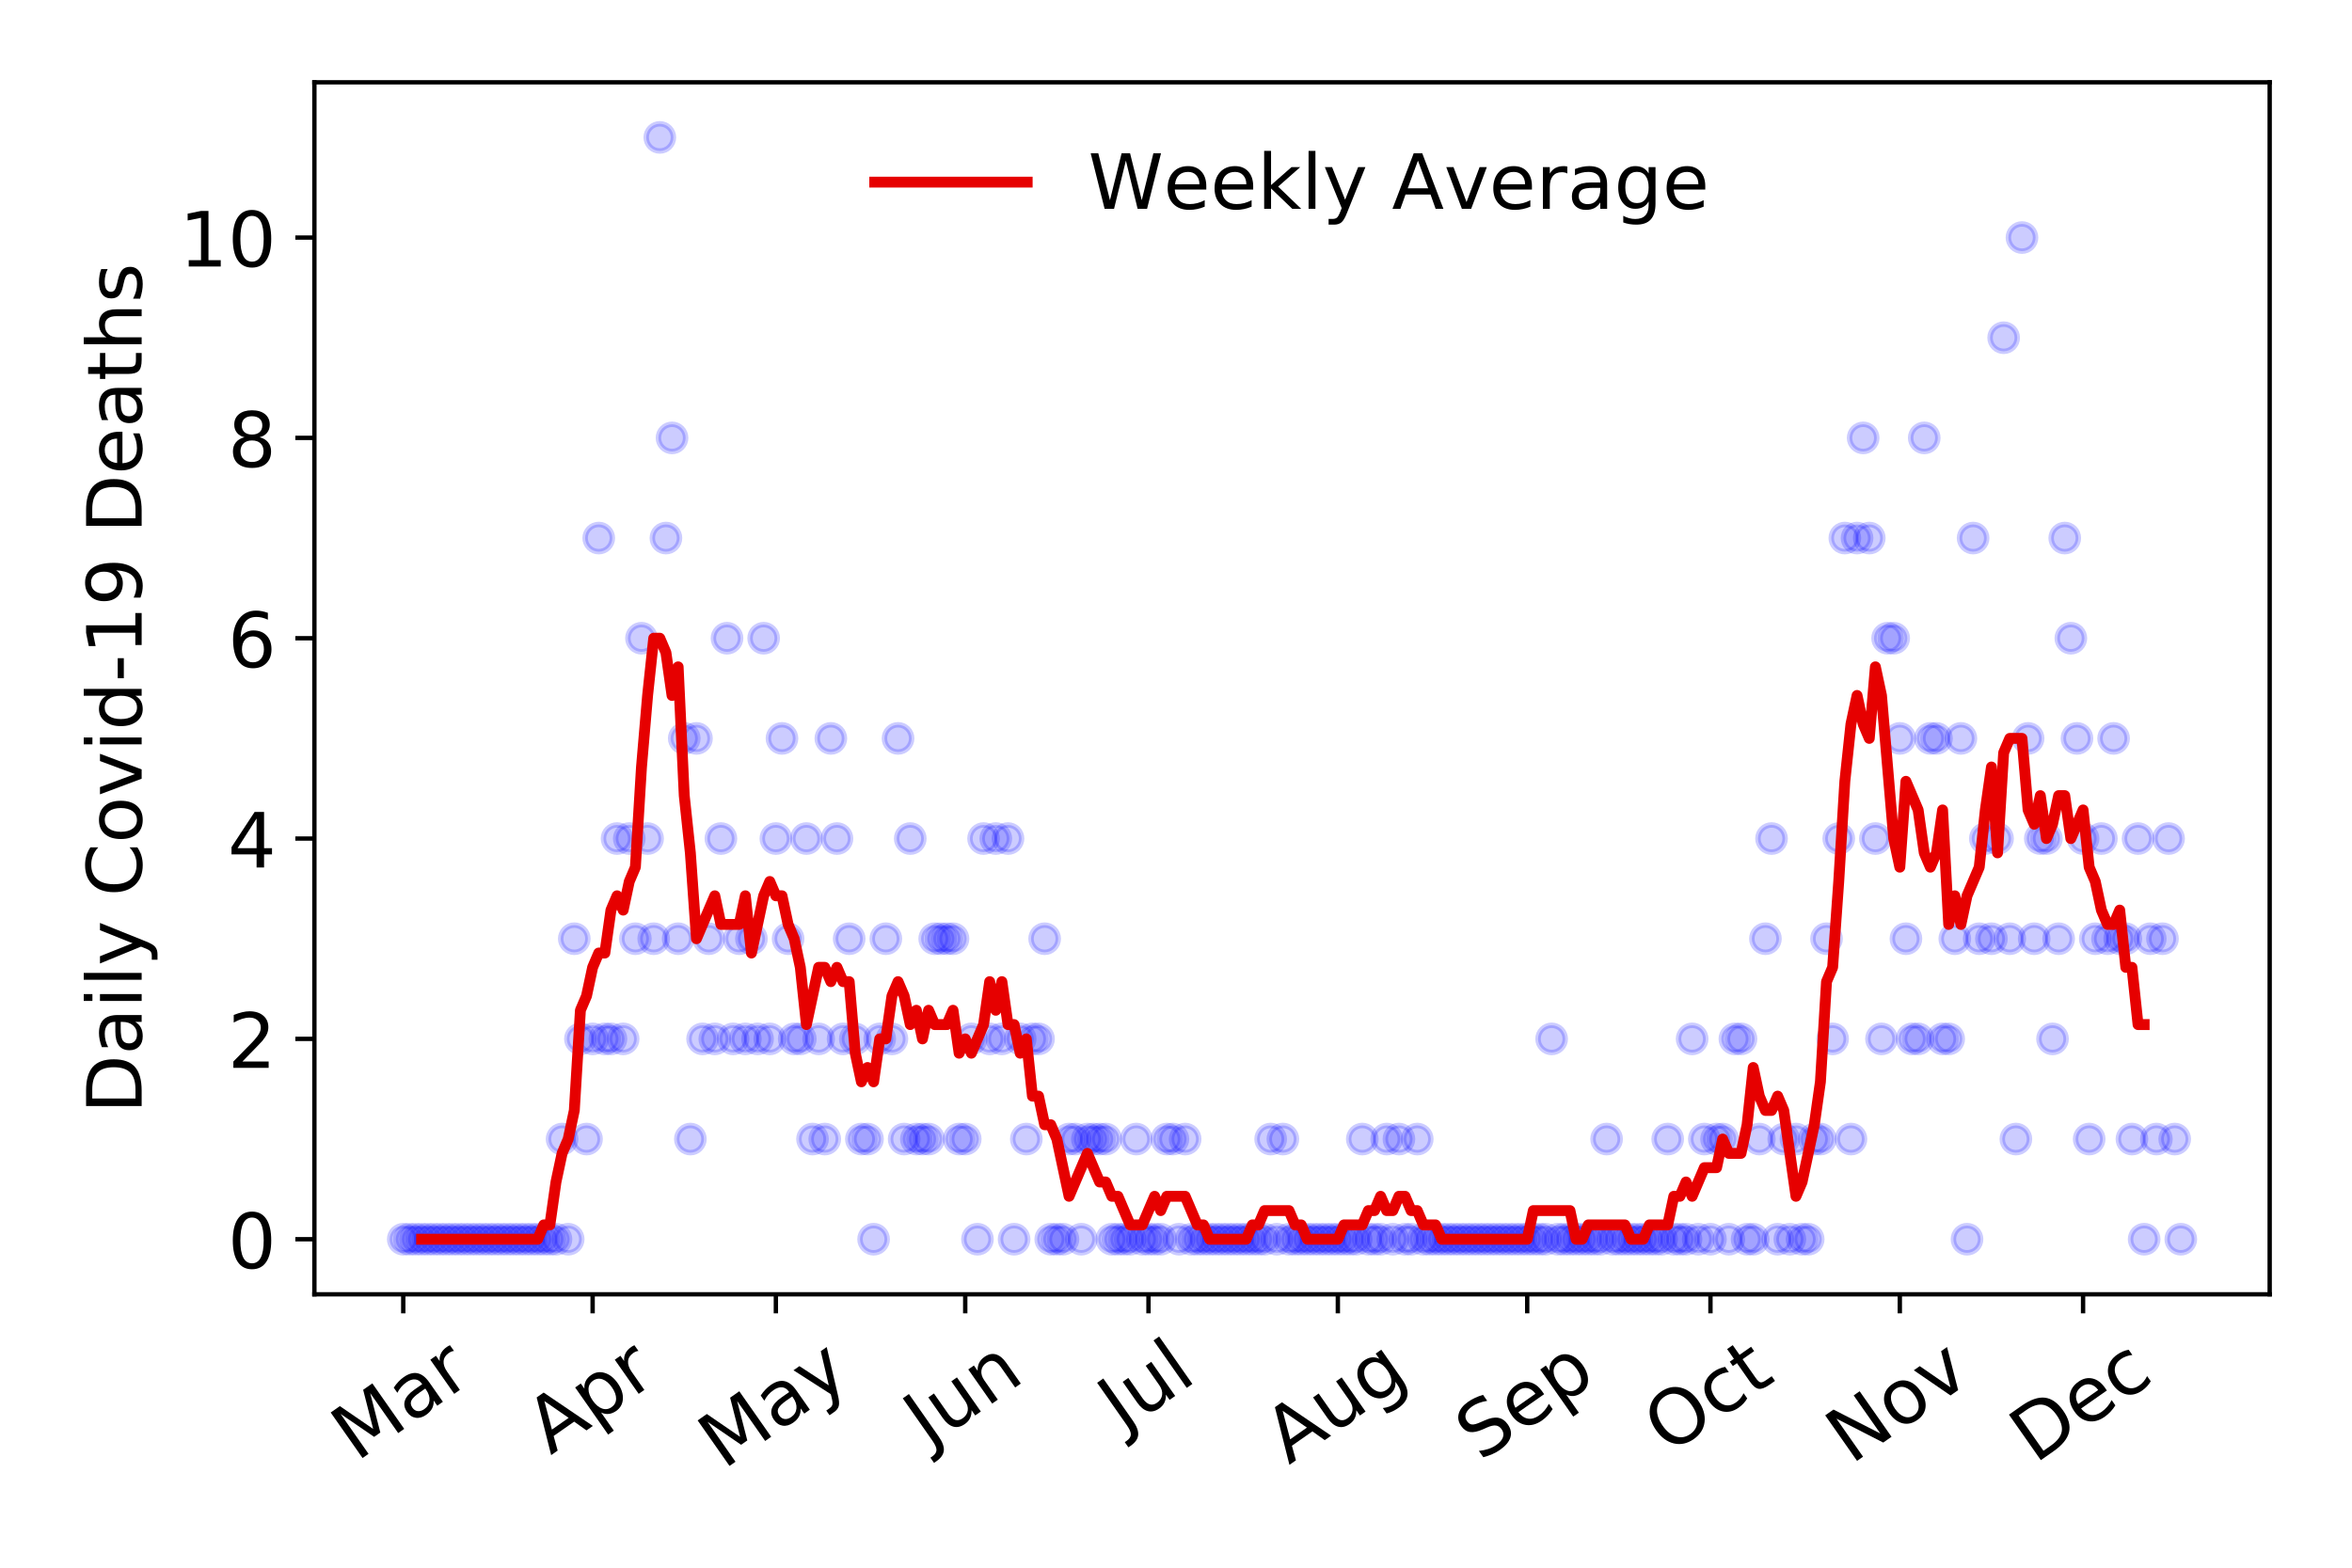<?xml version="1.0" encoding="utf-8" standalone="no"?>
<!DOCTYPE svg PUBLIC "-//W3C//DTD SVG 1.1//EN"
  "http://www.w3.org/Graphics/SVG/1.1/DTD/svg11.dtd">
<!-- Created with matplotlib (https://matplotlib.org/) -->
<svg height="288pt" version="1.1" viewBox="0 0 432 288" width="432pt" xmlns="http://www.w3.org/2000/svg" xmlns:xlink="http://www.w3.org/1999/xlink">
 <defs>
  <style type="text/css">
*{stroke-linecap:butt;stroke-linejoin:round;}
  </style>
 </defs>
 <g id="figure_1">
  <g id="patch_1">
   <path d="M 0 288 
L 432 288 
L 432 0 
L 0 0 
z
" style="fill:#ffffff;"/>
  </g>
  <g id="axes_1">
   <g id="patch_2">
    <path d="M 57.745 237.778 
L 416.88 237.778 
L 416.88 15.12 
L 57.745 15.12 
z
" style="fill:#ffffff;"/>
   </g>
   <g id="matplotlib.axis_1">
    <g id="xtick_1">
     <g id="line2d_1">
      <defs>
       <path d="M 0 0 
L 0 3.5 
" id="m24b767757b" style="stroke:#000000;stroke-width:0.8;"/>
      </defs>
      <g>
       <use style="stroke:#000000;stroke-width:0.8;" x="74.069" xlink:href="#m24b767757b" y="237.778"/>
      </g>
     </g>
     <g id="text_1">
      <!-- Mar -->
      <defs>
       <path d="M 9.812 72.906 
L 24.516 72.906 
L 43.109 23.297 
L 61.812 72.906 
L 76.516 72.906 
L 76.516 0 
L 66.891 0 
L 66.891 64.016 
L 48.094 14.016 
L 38.188 14.016 
L 19.391 64.016 
L 19.391 0 
L 9.812 0 
z
" id="DejaVuSans-77"/>
       <path d="M 34.281 27.484 
Q 23.391 27.484 19.188 25 
Q 14.984 22.516 14.984 16.5 
Q 14.984 11.719 18.141 8.906 
Q 21.297 6.109 26.703 6.109 
Q 34.188 6.109 38.703 11.406 
Q 43.219 16.703 43.219 25.484 
L 43.219 27.484 
z
M 52.203 31.203 
L 52.203 0 
L 43.219 0 
L 43.219 8.297 
Q 40.141 3.328 35.547 0.953 
Q 30.953 -1.422 24.312 -1.422 
Q 15.922 -1.422 10.953 3.297 
Q 6 8.016 6 15.922 
Q 6 25.141 12.172 29.828 
Q 18.359 34.516 30.609 34.516 
L 43.219 34.516 
L 43.219 35.406 
Q 43.219 41.609 39.141 45 
Q 35.062 48.391 27.688 48.391 
Q 23 48.391 18.547 47.266 
Q 14.109 46.141 10.016 43.891 
L 10.016 52.203 
Q 14.938 54.109 19.578 55.047 
Q 24.219 56 28.609 56 
Q 40.484 56 46.344 49.844 
Q 52.203 43.703 52.203 31.203 
z
" id="DejaVuSans-97"/>
       <path d="M 41.109 46.297 
Q 39.594 47.172 37.812 47.578 
Q 36.031 48 33.891 48 
Q 26.266 48 22.188 43.047 
Q 18.109 38.094 18.109 28.812 
L 18.109 0 
L 9.078 0 
L 9.078 54.688 
L 18.109 54.688 
L 18.109 46.188 
Q 20.953 51.172 25.484 53.578 
Q 30.031 56 36.531 56 
Q 37.453 56 38.578 55.875 
Q 39.703 55.766 41.062 55.516 
z
" id="DejaVuSans-114"/>
      </defs>
      <g transform="translate(65.467 268.643)rotate(-35)scale(0.14 -0.14)">
       <use xlink:href="#DejaVuSans-77"/>
       <use x="86.279" xlink:href="#DejaVuSans-97"/>
       <use x="147.559" xlink:href="#DejaVuSans-114"/>
      </g>
     </g>
    </g>
    <g id="xtick_2">
     <g id="line2d_2">
      <g>
       <use style="stroke:#000000;stroke-width:0.8;" x="108.85" xlink:href="#m24b767757b" y="237.778"/>
      </g>
     </g>
     <g id="text_2">
      <!-- Apr -->
      <defs>
       <path d="M 34.188 63.188 
L 20.797 26.906 
L 47.609 26.906 
z
M 28.609 72.906 
L 39.797 72.906 
L 67.578 0 
L 57.328 0 
L 50.688 18.703 
L 17.828 18.703 
L 11.188 0 
L 0.781 0 
z
" id="DejaVuSans-65"/>
       <path d="M 18.109 8.203 
L 18.109 -20.797 
L 9.078 -20.797 
L 9.078 54.688 
L 18.109 54.688 
L 18.109 46.391 
Q 20.953 51.266 25.266 53.625 
Q 29.594 56 35.594 56 
Q 45.562 56 51.781 48.094 
Q 58.016 40.188 58.016 27.297 
Q 58.016 14.406 51.781 6.484 
Q 45.562 -1.422 35.594 -1.422 
Q 29.594 -1.422 25.266 0.953 
Q 20.953 3.328 18.109 8.203 
z
M 48.688 27.297 
Q 48.688 37.203 44.609 42.844 
Q 40.531 48.484 33.406 48.484 
Q 26.266 48.484 22.188 42.844 
Q 18.109 37.203 18.109 27.297 
Q 18.109 17.391 22.188 11.75 
Q 26.266 6.109 33.406 6.109 
Q 40.531 6.109 44.609 11.75 
Q 48.688 17.391 48.688 27.297 
z
" id="DejaVuSans-112"/>
      </defs>
      <g transform="translate(101.146 267.384)rotate(-35)scale(0.14 -0.14)">
       <use xlink:href="#DejaVuSans-65"/>
       <use x="68.408" xlink:href="#DejaVuSans-112"/>
       <use x="131.885" xlink:href="#DejaVuSans-114"/>
      </g>
     </g>
    </g>
    <g id="xtick_3">
     <g id="line2d_3">
      <g>
       <use style="stroke:#000000;stroke-width:0.8;" x="142.508" xlink:href="#m24b767757b" y="237.778"/>
      </g>
     </g>
     <g id="text_3">
      <!-- May -->
      <defs>
       <path d="M 32.172 -5.078 
Q 28.375 -14.844 24.75 -17.812 
Q 21.141 -20.797 15.094 -20.797 
L 7.906 -20.797 
L 7.906 -13.281 
L 13.188 -13.281 
Q 16.891 -13.281 18.938 -11.516 
Q 21 -9.766 23.484 -3.219 
L 25.094 0.875 
L 2.984 54.688 
L 12.5 54.688 
L 29.594 11.922 
L 46.688 54.688 
L 56.203 54.688 
z
" id="DejaVuSans-121"/>
      </defs>
      <g transform="translate(132.869 270.094)rotate(-35)scale(0.14 -0.14)">
       <use xlink:href="#DejaVuSans-77"/>
       <use x="86.279" xlink:href="#DejaVuSans-97"/>
       <use x="147.559" xlink:href="#DejaVuSans-121"/>
      </g>
     </g>
    </g>
    <g id="xtick_4">
     <g id="line2d_4">
      <g>
       <use style="stroke:#000000;stroke-width:0.8;" x="177.288" xlink:href="#m24b767757b" y="237.778"/>
      </g>
     </g>
     <g id="text_4">
      <!-- Jun -->
      <defs>
       <path d="M 9.812 72.906 
L 19.672 72.906 
L 19.672 5.078 
Q 19.672 -8.109 14.672 -14.062 
Q 9.672 -20.016 -1.422 -20.016 
L -5.172 -20.016 
L -5.172 -11.719 
L -2.094 -11.719 
Q 4.438 -11.719 7.125 -8.047 
Q 9.812 -4.391 9.812 5.078 
z
" id="DejaVuSans-74"/>
       <path d="M 8.5 21.578 
L 8.5 54.688 
L 17.484 54.688 
L 17.484 21.922 
Q 17.484 14.156 20.5 10.266 
Q 23.531 6.391 29.594 6.391 
Q 36.859 6.391 41.078 11.031 
Q 45.312 15.672 45.312 23.688 
L 45.312 54.688 
L 54.297 54.688 
L 54.297 0 
L 45.312 0 
L 45.312 8.406 
Q 42.047 3.422 37.719 1 
Q 33.406 -1.422 27.688 -1.422 
Q 18.266 -1.422 13.375 4.438 
Q 8.5 10.297 8.5 21.578 
z
M 31.109 56 
z
" id="DejaVuSans-117"/>
       <path d="M 54.891 33.016 
L 54.891 0 
L 45.906 0 
L 45.906 32.719 
Q 45.906 40.484 42.875 44.328 
Q 39.844 48.188 33.797 48.188 
Q 26.516 48.188 22.312 43.547 
Q 18.109 38.922 18.109 30.906 
L 18.109 0 
L 9.078 0 
L 9.078 54.688 
L 18.109 54.688 
L 18.109 46.188 
Q 21.344 51.125 25.703 53.562 
Q 30.078 56 35.797 56 
Q 45.219 56 50.047 50.172 
Q 54.891 44.344 54.891 33.016 
z
" id="DejaVuSans-110"/>
      </defs>
      <g transform="translate(170.545 266.039)rotate(-35)scale(0.14 -0.14)">
       <use xlink:href="#DejaVuSans-74"/>
       <use x="29.492" xlink:href="#DejaVuSans-117"/>
       <use x="92.871" xlink:href="#DejaVuSans-110"/>
      </g>
     </g>
    </g>
    <g id="xtick_5">
     <g id="line2d_5">
      <g>
       <use style="stroke:#000000;stroke-width:0.8;" x="210.947" xlink:href="#m24b767757b" y="237.778"/>
      </g>
     </g>
     <g id="text_5">
      <!-- Jul -->
      <defs>
       <path d="M 9.422 75.984 
L 18.406 75.984 
L 18.406 0 
L 9.422 0 
z
" id="DejaVuSans-108"/>
      </defs>
      <g transform="translate(206.244 263.181)rotate(-35)scale(0.14 -0.14)">
       <use xlink:href="#DejaVuSans-74"/>
       <use x="29.492" xlink:href="#DejaVuSans-117"/>
       <use x="92.871" xlink:href="#DejaVuSans-108"/>
      </g>
     </g>
    </g>
    <g id="xtick_6">
     <g id="line2d_6">
      <g>
       <use style="stroke:#000000;stroke-width:0.8;" x="245.727" xlink:href="#m24b767757b" y="237.778"/>
      </g>
     </g>
     <g id="text_6">
      <!-- Aug -->
      <defs>
       <path d="M 45.406 27.984 
Q 45.406 37.75 41.375 43.109 
Q 37.359 48.484 30.078 48.484 
Q 22.859 48.484 18.828 43.109 
Q 14.797 37.75 14.797 27.984 
Q 14.797 18.266 18.828 12.891 
Q 22.859 7.516 30.078 7.516 
Q 37.359 7.516 41.375 12.891 
Q 45.406 18.266 45.406 27.984 
z
M 54.391 6.781 
Q 54.391 -7.172 48.188 -13.984 
Q 42 -20.797 29.203 -20.797 
Q 24.469 -20.797 20.266 -20.094 
Q 16.062 -19.391 12.109 -17.922 
L 12.109 -9.188 
Q 16.062 -11.328 19.922 -12.344 
Q 23.781 -13.375 27.781 -13.375 
Q 36.625 -13.375 41.016 -8.766 
Q 45.406 -4.156 45.406 5.172 
L 45.406 9.625 
Q 42.625 4.781 38.281 2.391 
Q 33.938 0 27.875 0 
Q 17.828 0 11.672 7.656 
Q 5.516 15.328 5.516 27.984 
Q 5.516 40.672 11.672 48.328 
Q 17.828 56 27.875 56 
Q 33.938 56 38.281 53.609 
Q 42.625 51.219 45.406 46.391 
L 45.406 54.688 
L 54.391 54.688 
z
" id="DejaVuSans-103"/>
      </defs>
      <g transform="translate(236.746 269.172)rotate(-35)scale(0.14 -0.14)">
       <use xlink:href="#DejaVuSans-65"/>
       <use x="68.408" xlink:href="#DejaVuSans-117"/>
       <use x="131.787" xlink:href="#DejaVuSans-103"/>
      </g>
     </g>
    </g>
    <g id="xtick_7">
     <g id="line2d_7">
      <g>
       <use style="stroke:#000000;stroke-width:0.8;" x="280.507" xlink:href="#m24b767757b" y="237.778"/>
      </g>
     </g>
     <g id="text_7">
      <!-- Sep -->
      <defs>
       <path d="M 53.516 70.516 
L 53.516 60.891 
Q 47.906 63.578 42.922 64.891 
Q 37.938 66.219 33.297 66.219 
Q 25.25 66.219 20.875 63.094 
Q 16.5 59.969 16.5 54.203 
Q 16.5 49.359 19.406 46.891 
Q 22.312 44.438 30.422 42.922 
L 36.375 41.703 
Q 47.406 39.594 52.656 34.297 
Q 57.906 29 57.906 20.125 
Q 57.906 9.516 50.797 4.047 
Q 43.703 -1.422 29.984 -1.422 
Q 24.812 -1.422 18.969 -0.25 
Q 13.141 0.922 6.891 3.219 
L 6.891 13.375 
Q 12.891 10.016 18.656 8.297 
Q 24.422 6.594 29.984 6.594 
Q 38.422 6.594 43.016 9.906 
Q 47.609 13.234 47.609 19.391 
Q 47.609 24.75 44.312 27.781 
Q 41.016 30.812 33.5 32.328 
L 27.484 33.5 
Q 16.453 35.688 11.516 40.375 
Q 6.594 45.062 6.594 53.422 
Q 6.594 63.094 13.406 68.656 
Q 20.219 74.219 32.172 74.219 
Q 37.312 74.219 42.625 73.281 
Q 47.953 72.359 53.516 70.516 
z
" id="DejaVuSans-83"/>
       <path d="M 56.203 29.594 
L 56.203 25.203 
L 14.891 25.203 
Q 15.484 15.922 20.484 11.062 
Q 25.484 6.203 34.422 6.203 
Q 39.594 6.203 44.453 7.469 
Q 49.312 8.734 54.109 11.281 
L 54.109 2.781 
Q 49.266 0.734 44.188 -0.344 
Q 39.109 -1.422 33.891 -1.422 
Q 20.797 -1.422 13.156 6.188 
Q 5.516 13.812 5.516 26.812 
Q 5.516 40.234 12.766 48.109 
Q 20.016 56 32.328 56 
Q 43.359 56 49.781 48.891 
Q 56.203 41.797 56.203 29.594 
z
M 47.219 32.234 
Q 47.125 39.594 43.094 43.984 
Q 39.062 48.391 32.422 48.391 
Q 24.906 48.391 20.391 44.141 
Q 15.875 39.891 15.188 32.172 
z
" id="DejaVuSans-101"/>
      </defs>
      <g transform="translate(271.915 268.629)rotate(-35)scale(0.14 -0.14)">
       <use xlink:href="#DejaVuSans-83"/>
       <use x="63.477" xlink:href="#DejaVuSans-101"/>
       <use x="125" xlink:href="#DejaVuSans-112"/>
      </g>
     </g>
    </g>
    <g id="xtick_8">
     <g id="line2d_8">
      <g>
       <use style="stroke:#000000;stroke-width:0.8;" x="314.166" xlink:href="#m24b767757b" y="237.778"/>
      </g>
     </g>
     <g id="text_8">
      <!-- Oct -->
      <defs>
       <path d="M 39.406 66.219 
Q 28.656 66.219 22.328 58.203 
Q 16.016 50.203 16.016 36.375 
Q 16.016 22.609 22.328 14.594 
Q 28.656 6.594 39.406 6.594 
Q 50.141 6.594 56.422 14.594 
Q 62.703 22.609 62.703 36.375 
Q 62.703 50.203 56.422 58.203 
Q 50.141 66.219 39.406 66.219 
z
M 39.406 74.219 
Q 54.734 74.219 63.906 63.938 
Q 73.094 53.656 73.094 36.375 
Q 73.094 19.141 63.906 8.859 
Q 54.734 -1.422 39.406 -1.422 
Q 24.031 -1.422 14.812 8.828 
Q 5.609 19.094 5.609 36.375 
Q 5.609 53.656 14.812 63.938 
Q 24.031 74.219 39.406 74.219 
z
" id="DejaVuSans-79"/>
       <path d="M 48.781 52.594 
L 48.781 44.188 
Q 44.969 46.297 41.141 47.344 
Q 37.312 48.391 33.406 48.391 
Q 24.656 48.391 19.812 42.844 
Q 14.984 37.312 14.984 27.297 
Q 14.984 17.281 19.812 11.734 
Q 24.656 6.203 33.406 6.203 
Q 37.312 6.203 41.141 7.25 
Q 44.969 8.297 48.781 10.406 
L 48.781 2.094 
Q 45.016 0.344 40.984 -0.531 
Q 36.969 -1.422 32.422 -1.422 
Q 20.062 -1.422 12.781 6.344 
Q 5.516 14.109 5.516 27.297 
Q 5.516 40.672 12.859 48.328 
Q 20.219 56 33.016 56 
Q 37.156 56 41.109 55.141 
Q 45.062 54.297 48.781 52.594 
z
" id="DejaVuSans-99"/>
       <path d="M 18.312 70.219 
L 18.312 54.688 
L 36.812 54.688 
L 36.812 47.703 
L 18.312 47.703 
L 18.312 18.016 
Q 18.312 11.328 20.141 9.422 
Q 21.969 7.516 27.594 7.516 
L 36.812 7.516 
L 36.812 0 
L 27.594 0 
Q 17.188 0 13.234 3.875 
Q 9.281 7.766 9.281 18.016 
L 9.281 47.703 
L 2.688 47.703 
L 2.688 54.688 
L 9.281 54.688 
L 9.281 70.219 
z
" id="DejaVuSans-116"/>
      </defs>
      <g transform="translate(306.467 267.377)rotate(-35)scale(0.14 -0.14)">
       <use xlink:href="#DejaVuSans-79"/>
       <use x="78.711" xlink:href="#DejaVuSans-99"/>
       <use x="133.691" xlink:href="#DejaVuSans-116"/>
      </g>
     </g>
    </g>
    <g id="xtick_9">
     <g id="line2d_9">
      <g>
       <use style="stroke:#000000;stroke-width:0.8;" x="348.946" xlink:href="#m24b767757b" y="237.778"/>
      </g>
     </g>
     <g id="text_9">
      <!-- Nov -->
      <defs>
       <path d="M 9.812 72.906 
L 23.094 72.906 
L 55.422 11.922 
L 55.422 72.906 
L 64.984 72.906 
L 64.984 0 
L 51.703 0 
L 19.391 60.984 
L 19.391 0 
L 9.812 0 
z
" id="DejaVuSans-78"/>
       <path d="M 30.609 48.391 
Q 23.391 48.391 19.188 42.75 
Q 14.984 37.109 14.984 27.297 
Q 14.984 17.484 19.156 11.844 
Q 23.344 6.203 30.609 6.203 
Q 37.797 6.203 41.984 11.859 
Q 46.188 17.531 46.188 27.297 
Q 46.188 37.016 41.984 42.703 
Q 37.797 48.391 30.609 48.391 
z
M 30.609 56 
Q 42.328 56 49.016 48.375 
Q 55.719 40.766 55.719 27.297 
Q 55.719 13.875 49.016 6.219 
Q 42.328 -1.422 30.609 -1.422 
Q 18.844 -1.422 12.172 6.219 
Q 5.516 13.875 5.516 27.297 
Q 5.516 40.766 12.172 48.375 
Q 18.844 56 30.609 56 
z
" id="DejaVuSans-111"/>
       <path d="M 2.984 54.688 
L 12.5 54.688 
L 29.594 8.797 
L 46.688 54.688 
L 56.203 54.688 
L 35.688 0 
L 23.484 0 
z
" id="DejaVuSans-118"/>
      </defs>
      <g transform="translate(339.97 269.166)rotate(-35)scale(0.14 -0.14)">
       <use xlink:href="#DejaVuSans-78"/>
       <use x="74.805" xlink:href="#DejaVuSans-111"/>
       <use x="135.986" xlink:href="#DejaVuSans-118"/>
      </g>
     </g>
    </g>
    <g id="xtick_10">
     <g id="line2d_10">
      <g>
       <use style="stroke:#000000;stroke-width:0.8;" x="382.605" xlink:href="#m24b767757b" y="237.778"/>
      </g>
     </g>
     <g id="text_10">
      <!-- Dec -->
      <defs>
       <path d="M 19.672 64.797 
L 19.672 8.109 
L 31.594 8.109 
Q 46.688 8.109 53.688 14.938 
Q 60.688 21.781 60.688 36.531 
Q 60.688 51.172 53.688 57.984 
Q 46.688 64.797 31.594 64.797 
z
M 9.812 72.906 
L 30.078 72.906 
Q 51.266 72.906 61.172 64.094 
Q 71.094 55.281 71.094 36.531 
Q 71.094 17.672 61.125 8.828 
Q 51.172 0 30.078 0 
L 9.812 0 
z
" id="DejaVuSans-68"/>
      </defs>
      <g transform="translate(373.724 269.032)rotate(-35)scale(0.14 -0.14)">
       <use xlink:href="#DejaVuSans-68"/>
       <use x="77.002" xlink:href="#DejaVuSans-101"/>
       <use x="138.525" xlink:href="#DejaVuSans-99"/>
      </g>
     </g>
    </g>
   </g>
   <g id="matplotlib.axis_2">
    <g id="ytick_1">
     <g id="line2d_11">
      <defs>
       <path d="M 0 0 
L -3.5 0 
" id="mc8155e6561" style="stroke:#000000;stroke-width:0.8;"/>
      </defs>
      <g>
       <use style="stroke:#000000;stroke-width:0.8;" x="57.745" xlink:href="#mc8155e6561" y="227.657"/>
      </g>
     </g>
     <g id="text_11">
      <!-- 0 -->
      <defs>
       <path d="M 31.781 66.406 
Q 24.172 66.406 20.328 58.906 
Q 16.5 51.422 16.5 36.375 
Q 16.5 21.391 20.328 13.891 
Q 24.172 6.391 31.781 6.391 
Q 39.453 6.391 43.281 13.891 
Q 47.125 21.391 47.125 36.375 
Q 47.125 51.422 43.281 58.906 
Q 39.453 66.406 31.781 66.406 
z
M 31.781 74.219 
Q 44.047 74.219 50.516 64.516 
Q 56.984 54.828 56.984 36.375 
Q 56.984 17.969 50.516 8.266 
Q 44.047 -1.422 31.781 -1.422 
Q 19.531 -1.422 13.062 8.266 
Q 6.594 17.969 6.594 36.375 
Q 6.594 54.828 13.062 64.516 
Q 19.531 74.219 31.781 74.219 
z
" id="DejaVuSans-48"/>
      </defs>
      <g transform="translate(41.837 232.976)scale(0.14 -0.14)">
       <use xlink:href="#DejaVuSans-48"/>
      </g>
     </g>
    </g>
    <g id="ytick_2">
     <g id="line2d_12">
      <g>
       <use style="stroke:#000000;stroke-width:0.8;" x="57.745" xlink:href="#mc8155e6561" y="190.854"/>
      </g>
     </g>
     <g id="text_12">
      <!-- 2 -->
      <defs>
       <path d="M 19.188 8.297 
L 53.609 8.297 
L 53.609 0 
L 7.328 0 
L 7.328 8.297 
Q 12.938 14.109 22.625 23.891 
Q 32.328 33.688 34.812 36.531 
Q 39.547 41.844 41.422 45.531 
Q 43.312 49.219 43.312 52.781 
Q 43.312 58.594 39.234 62.25 
Q 35.156 65.922 28.609 65.922 
Q 23.969 65.922 18.812 64.312 
Q 13.672 62.703 7.812 59.422 
L 7.812 69.391 
Q 13.766 71.781 18.938 73 
Q 24.125 74.219 28.422 74.219 
Q 39.75 74.219 46.484 68.547 
Q 53.219 62.891 53.219 53.422 
Q 53.219 48.922 51.531 44.891 
Q 49.859 40.875 45.406 35.406 
Q 44.188 33.984 37.641 27.219 
Q 31.109 20.453 19.188 8.297 
z
" id="DejaVuSans-50"/>
      </defs>
      <g transform="translate(41.837 196.173)scale(0.14 -0.14)">
       <use xlink:href="#DejaVuSans-50"/>
      </g>
     </g>
    </g>
    <g id="ytick_3">
     <g id="line2d_13">
      <g>
       <use style="stroke:#000000;stroke-width:0.8;" x="57.745" xlink:href="#mc8155e6561" y="154.051"/>
      </g>
     </g>
     <g id="text_13">
      <!-- 4 -->
      <defs>
       <path d="M 37.797 64.312 
L 12.891 25.391 
L 37.797 25.391 
z
M 35.203 72.906 
L 47.609 72.906 
L 47.609 25.391 
L 58.016 25.391 
L 58.016 17.188 
L 47.609 17.188 
L 47.609 0 
L 37.797 0 
L 37.797 17.188 
L 4.891 17.188 
L 4.891 26.703 
z
" id="DejaVuSans-52"/>
      </defs>
      <g transform="translate(41.837 159.37)scale(0.14 -0.14)">
       <use xlink:href="#DejaVuSans-52"/>
      </g>
     </g>
    </g>
    <g id="ytick_4">
     <g id="line2d_14">
      <g>
       <use style="stroke:#000000;stroke-width:0.8;" x="57.745" xlink:href="#mc8155e6561" y="117.248"/>
      </g>
     </g>
     <g id="text_14">
      <!-- 6 -->
      <defs>
       <path d="M 33.016 40.375 
Q 26.375 40.375 22.484 35.828 
Q 18.609 31.297 18.609 23.391 
Q 18.609 15.531 22.484 10.953 
Q 26.375 6.391 33.016 6.391 
Q 39.656 6.391 43.531 10.953 
Q 47.406 15.531 47.406 23.391 
Q 47.406 31.297 43.531 35.828 
Q 39.656 40.375 33.016 40.375 
z
M 52.594 71.297 
L 52.594 62.312 
Q 48.875 64.062 45.094 64.984 
Q 41.312 65.922 37.594 65.922 
Q 27.828 65.922 22.672 59.328 
Q 17.531 52.734 16.797 39.406 
Q 19.672 43.656 24.016 45.922 
Q 28.375 48.188 33.594 48.188 
Q 44.578 48.188 50.953 41.516 
Q 57.328 34.859 57.328 23.391 
Q 57.328 12.156 50.688 5.359 
Q 44.047 -1.422 33.016 -1.422 
Q 20.359 -1.422 13.672 8.266 
Q 6.984 17.969 6.984 36.375 
Q 6.984 53.656 15.188 63.938 
Q 23.391 74.219 37.203 74.219 
Q 40.922 74.219 44.703 73.484 
Q 48.484 72.75 52.594 71.297 
z
" id="DejaVuSans-54"/>
      </defs>
      <g transform="translate(41.837 122.567)scale(0.14 -0.14)">
       <use xlink:href="#DejaVuSans-54"/>
      </g>
     </g>
    </g>
    <g id="ytick_5">
     <g id="line2d_15">
      <g>
       <use style="stroke:#000000;stroke-width:0.8;" x="57.745" xlink:href="#mc8155e6561" y="80.445"/>
      </g>
     </g>
     <g id="text_15">
      <!-- 8 -->
      <defs>
       <path d="M 31.781 34.625 
Q 24.75 34.625 20.719 30.859 
Q 16.703 27.094 16.703 20.516 
Q 16.703 13.922 20.719 10.156 
Q 24.75 6.391 31.781 6.391 
Q 38.812 6.391 42.859 10.172 
Q 46.922 13.969 46.922 20.516 
Q 46.922 27.094 42.891 30.859 
Q 38.875 34.625 31.781 34.625 
z
M 21.922 38.812 
Q 15.578 40.375 12.031 44.719 
Q 8.5 49.078 8.5 55.328 
Q 8.5 64.062 14.719 69.141 
Q 20.953 74.219 31.781 74.219 
Q 42.672 74.219 48.875 69.141 
Q 55.078 64.062 55.078 55.328 
Q 55.078 49.078 51.531 44.719 
Q 48 40.375 41.703 38.812 
Q 48.828 37.156 52.797 32.312 
Q 56.781 27.484 56.781 20.516 
Q 56.781 9.906 50.312 4.234 
Q 43.844 -1.422 31.781 -1.422 
Q 19.734 -1.422 13.25 4.234 
Q 6.781 9.906 6.781 20.516 
Q 6.781 27.484 10.781 32.312 
Q 14.797 37.156 21.922 38.812 
z
M 18.312 54.391 
Q 18.312 48.734 21.844 45.562 
Q 25.391 42.391 31.781 42.391 
Q 38.141 42.391 41.719 45.562 
Q 45.312 48.734 45.312 54.391 
Q 45.312 60.062 41.719 63.234 
Q 38.141 66.406 31.781 66.406 
Q 25.391 66.406 21.844 63.234 
Q 18.312 60.062 18.312 54.391 
z
" id="DejaVuSans-56"/>
      </defs>
      <g transform="translate(41.837 85.764)scale(0.14 -0.14)">
       <use xlink:href="#DejaVuSans-56"/>
      </g>
     </g>
    </g>
    <g id="ytick_6">
     <g id="line2d_16">
      <g>
       <use style="stroke:#000000;stroke-width:0.8;" x="57.745" xlink:href="#mc8155e6561" y="43.642"/>
      </g>
     </g>
     <g id="text_16">
      <!-- 10 -->
      <defs>
       <path d="M 12.406 8.297 
L 28.516 8.297 
L 28.516 63.922 
L 10.984 60.406 
L 10.984 69.391 
L 28.422 72.906 
L 38.281 72.906 
L 38.281 8.297 
L 54.391 8.297 
L 54.391 0 
L 12.406 0 
z
" id="DejaVuSans-49"/>
      </defs>
      <g transform="translate(32.93 48.961)scale(0.14 -0.14)">
       <use xlink:href="#DejaVuSans-49"/>
       <use x="63.623" xlink:href="#DejaVuSans-48"/>
      </g>
     </g>
    </g>
    <g id="text_17">
     <!-- Daily Covid-19 Deaths -->
     <defs>
      <path d="M 9.422 54.688 
L 18.406 54.688 
L 18.406 0 
L 9.422 0 
z
M 9.422 75.984 
L 18.406 75.984 
L 18.406 64.594 
L 9.422 64.594 
z
" id="DejaVuSans-105"/>
      <path id="DejaVuSans-32"/>
      <path d="M 64.406 67.281 
L 64.406 56.891 
Q 59.422 61.531 53.781 63.812 
Q 48.141 66.109 41.797 66.109 
Q 29.297 66.109 22.656 58.469 
Q 16.016 50.828 16.016 36.375 
Q 16.016 21.969 22.656 14.328 
Q 29.297 6.688 41.797 6.688 
Q 48.141 6.688 53.781 8.984 
Q 59.422 11.281 64.406 15.922 
L 64.406 5.609 
Q 59.234 2.094 53.438 0.328 
Q 47.656 -1.422 41.219 -1.422 
Q 24.656 -1.422 15.125 8.703 
Q 5.609 18.844 5.609 36.375 
Q 5.609 53.953 15.125 64.078 
Q 24.656 74.219 41.219 74.219 
Q 47.75 74.219 53.531 72.484 
Q 59.328 70.75 64.406 67.281 
z
" id="DejaVuSans-67"/>
      <path d="M 45.406 46.391 
L 45.406 75.984 
L 54.391 75.984 
L 54.391 0 
L 45.406 0 
L 45.406 8.203 
Q 42.578 3.328 38.25 0.953 
Q 33.938 -1.422 27.875 -1.422 
Q 17.969 -1.422 11.734 6.484 
Q 5.516 14.406 5.516 27.297 
Q 5.516 40.188 11.734 48.094 
Q 17.969 56 27.875 56 
Q 33.938 56 38.25 53.625 
Q 42.578 51.266 45.406 46.391 
z
M 14.797 27.297 
Q 14.797 17.391 18.875 11.75 
Q 22.953 6.109 30.078 6.109 
Q 37.203 6.109 41.297 11.75 
Q 45.406 17.391 45.406 27.297 
Q 45.406 37.203 41.297 42.844 
Q 37.203 48.484 30.078 48.484 
Q 22.953 48.484 18.875 42.844 
Q 14.797 37.203 14.797 27.297 
z
" id="DejaVuSans-100"/>
      <path d="M 4.891 31.391 
L 31.203 31.391 
L 31.203 23.391 
L 4.891 23.391 
z
" id="DejaVuSans-45"/>
      <path d="M 10.984 1.516 
L 10.984 10.5 
Q 14.703 8.734 18.5 7.812 
Q 22.312 6.891 25.984 6.891 
Q 35.75 6.891 40.891 13.453 
Q 46.047 20.016 46.781 33.406 
Q 43.953 29.203 39.594 26.953 
Q 35.25 24.703 29.984 24.703 
Q 19.047 24.703 12.672 31.312 
Q 6.297 37.938 6.297 49.422 
Q 6.297 60.641 12.938 67.422 
Q 19.578 74.219 30.609 74.219 
Q 43.266 74.219 49.922 64.516 
Q 56.594 54.828 56.594 36.375 
Q 56.594 19.141 48.406 8.859 
Q 40.234 -1.422 26.422 -1.422 
Q 22.703 -1.422 18.891 -0.688 
Q 15.094 0.047 10.984 1.516 
z
M 30.609 32.422 
Q 37.25 32.422 41.125 36.953 
Q 45.016 41.5 45.016 49.422 
Q 45.016 57.281 41.125 61.844 
Q 37.25 66.406 30.609 66.406 
Q 23.969 66.406 20.094 61.844 
Q 16.219 57.281 16.219 49.422 
Q 16.219 41.5 20.094 36.953 
Q 23.969 32.422 30.609 32.422 
z
" id="DejaVuSans-57"/>
      <path d="M 54.891 33.016 
L 54.891 0 
L 45.906 0 
L 45.906 32.719 
Q 45.906 40.484 42.875 44.328 
Q 39.844 48.188 33.797 48.188 
Q 26.516 48.188 22.312 43.547 
Q 18.109 38.922 18.109 30.906 
L 18.109 0 
L 9.078 0 
L 9.078 75.984 
L 18.109 75.984 
L 18.109 46.188 
Q 21.344 51.125 25.703 53.562 
Q 30.078 56 35.797 56 
Q 45.219 56 50.047 50.172 
Q 54.891 44.344 54.891 33.016 
z
" id="DejaVuSans-104"/>
      <path d="M 44.281 53.078 
L 44.281 44.578 
Q 40.484 46.531 36.375 47.5 
Q 32.281 48.484 27.875 48.484 
Q 21.188 48.484 17.844 46.438 
Q 14.5 44.391 14.5 40.281 
Q 14.5 37.156 16.891 35.375 
Q 19.281 33.594 26.516 31.984 
L 29.594 31.297 
Q 39.156 29.25 43.188 25.516 
Q 47.219 21.781 47.219 15.094 
Q 47.219 7.469 41.188 3.016 
Q 35.156 -1.422 24.609 -1.422 
Q 20.219 -1.422 15.453 -0.562 
Q 10.688 0.297 5.422 2 
L 5.422 11.281 
Q 10.406 8.688 15.234 7.391 
Q 20.062 6.109 24.812 6.109 
Q 31.156 6.109 34.562 8.281 
Q 37.984 10.453 37.984 14.406 
Q 37.984 18.062 35.516 20.016 
Q 33.062 21.969 24.703 23.781 
L 21.578 24.516 
Q 13.234 26.266 9.516 29.906 
Q 5.812 33.547 5.812 39.891 
Q 5.812 47.609 11.281 51.797 
Q 16.75 56 26.812 56 
Q 31.781 56 36.172 55.266 
Q 40.578 54.547 44.281 53.078 
z
" id="DejaVuSans-115"/>
     </defs>
     <g transform="translate(26.018 204.56)rotate(-90)scale(0.14 -0.14)">
      <use xlink:href="#DejaVuSans-68"/>
      <use x="77.002" xlink:href="#DejaVuSans-97"/>
      <use x="138.281" xlink:href="#DejaVuSans-105"/>
      <use x="166.064" xlink:href="#DejaVuSans-108"/>
      <use x="193.848" xlink:href="#DejaVuSans-121"/>
      <use x="253.027" xlink:href="#DejaVuSans-32"/>
      <use x="284.814" xlink:href="#DejaVuSans-67"/>
      <use x="354.639" xlink:href="#DejaVuSans-111"/>
      <use x="415.82" xlink:href="#DejaVuSans-118"/>
      <use x="475" xlink:href="#DejaVuSans-105"/>
      <use x="502.783" xlink:href="#DejaVuSans-100"/>
      <use x="566.26" xlink:href="#DejaVuSans-45"/>
      <use x="602.344" xlink:href="#DejaVuSans-49"/>
      <use x="665.967" xlink:href="#DejaVuSans-57"/>
      <use x="729.59" xlink:href="#DejaVuSans-32"/>
      <use x="761.377" xlink:href="#DejaVuSans-68"/>
      <use x="838.379" xlink:href="#DejaVuSans-101"/>
      <use x="899.902" xlink:href="#DejaVuSans-97"/>
      <use x="961.182" xlink:href="#DejaVuSans-116"/>
      <use x="1000.391" xlink:href="#DejaVuSans-104"/>
      <use x="1063.77" xlink:href="#DejaVuSans-115"/>
     </g>
    </g>
   </g>
   <g id="line2d_17">
    <defs>
     <path d="M 0 2.5 
C 0.663 2.5 1.299 2.237 1.768 1.768 
C 2.237 1.299 2.5 0.663 2.5 0 
C 2.5 -0.663 2.237 -1.299 1.768 -1.768 
C 1.299 -2.237 0.663 -2.5 0 -2.5 
C -0.663 -2.5 -1.299 -2.237 -1.768 -1.768 
C -2.237 -1.299 -2.5 -0.663 -2.5 0 
C -2.5 0.663 -2.237 1.299 -1.768 1.768 
C -1.299 2.237 -0.663 2.5 0 2.5 
z
" id="mf021e35170" style="stroke:#0000ff;stroke-opacity:0.2;"/>
    </defs>
    <g clip-path="url(#p1a2bf81ac3)">
     <use style="fill:#0000ff;fill-opacity:0.2;stroke:#0000ff;stroke-opacity:0.2;" x="74.069" xlink:href="#mf021e35170" y="227.657"/>
     <use style="fill:#0000ff;fill-opacity:0.2;stroke:#0000ff;stroke-opacity:0.2;" x="75.191" xlink:href="#mf021e35170" y="227.657"/>
     <use style="fill:#0000ff;fill-opacity:0.2;stroke:#0000ff;stroke-opacity:0.2;" x="76.313" xlink:href="#mf021e35170" y="227.657"/>
     <use style="fill:#0000ff;fill-opacity:0.2;stroke:#0000ff;stroke-opacity:0.2;" x="77.435" xlink:href="#mf021e35170" y="227.657"/>
     <use style="fill:#0000ff;fill-opacity:0.2;stroke:#0000ff;stroke-opacity:0.2;" x="78.557" xlink:href="#mf021e35170" y="227.657"/>
     <use style="fill:#0000ff;fill-opacity:0.2;stroke:#0000ff;stroke-opacity:0.2;" x="79.679" xlink:href="#mf021e35170" y="227.657"/>
     <use style="fill:#0000ff;fill-opacity:0.2;stroke:#0000ff;stroke-opacity:0.2;" x="80.801" xlink:href="#mf021e35170" y="227.657"/>
     <use style="fill:#0000ff;fill-opacity:0.2;stroke:#0000ff;stroke-opacity:0.2;" x="81.923" xlink:href="#mf021e35170" y="227.657"/>
     <use style="fill:#0000ff;fill-opacity:0.2;stroke:#0000ff;stroke-opacity:0.2;" x="83.045" xlink:href="#mf021e35170" y="227.657"/>
     <use style="fill:#0000ff;fill-opacity:0.2;stroke:#0000ff;stroke-opacity:0.2;" x="84.167" xlink:href="#mf021e35170" y="227.657"/>
     <use style="fill:#0000ff;fill-opacity:0.2;stroke:#0000ff;stroke-opacity:0.2;" x="85.289" xlink:href="#mf021e35170" y="227.657"/>
     <use style="fill:#0000ff;fill-opacity:0.2;stroke:#0000ff;stroke-opacity:0.2;" x="86.411" xlink:href="#mf021e35170" y="227.657"/>
     <use style="fill:#0000ff;fill-opacity:0.2;stroke:#0000ff;stroke-opacity:0.2;" x="87.533" xlink:href="#mf021e35170" y="227.657"/>
     <use style="fill:#0000ff;fill-opacity:0.2;stroke:#0000ff;stroke-opacity:0.2;" x="88.655" xlink:href="#mf021e35170" y="227.657"/>
     <use style="fill:#0000ff;fill-opacity:0.2;stroke:#0000ff;stroke-opacity:0.2;" x="89.777" xlink:href="#mf021e35170" y="227.657"/>
     <use style="fill:#0000ff;fill-opacity:0.2;stroke:#0000ff;stroke-opacity:0.2;" x="90.899" xlink:href="#mf021e35170" y="227.657"/>
     <use style="fill:#0000ff;fill-opacity:0.2;stroke:#0000ff;stroke-opacity:0.2;" x="92.02" xlink:href="#mf021e35170" y="227.657"/>
     <use style="fill:#0000ff;fill-opacity:0.2;stroke:#0000ff;stroke-opacity:0.2;" x="93.142" xlink:href="#mf021e35170" y="227.657"/>
     <use style="fill:#0000ff;fill-opacity:0.2;stroke:#0000ff;stroke-opacity:0.2;" x="94.264" xlink:href="#mf021e35170" y="227.657"/>
     <use style="fill:#0000ff;fill-opacity:0.2;stroke:#0000ff;stroke-opacity:0.2;" x="95.386" xlink:href="#mf021e35170" y="227.657"/>
     <use style="fill:#0000ff;fill-opacity:0.2;stroke:#0000ff;stroke-opacity:0.2;" x="96.508" xlink:href="#mf021e35170" y="227.657"/>
     <use style="fill:#0000ff;fill-opacity:0.2;stroke:#0000ff;stroke-opacity:0.2;" x="97.63" xlink:href="#mf021e35170" y="227.657"/>
     <use style="fill:#0000ff;fill-opacity:0.2;stroke:#0000ff;stroke-opacity:0.2;" x="98.752" xlink:href="#mf021e35170" y="227.657"/>
     <use style="fill:#0000ff;fill-opacity:0.2;stroke:#0000ff;stroke-opacity:0.2;" x="99.874" xlink:href="#mf021e35170" y="227.657"/>
     <use style="fill:#0000ff;fill-opacity:0.2;stroke:#0000ff;stroke-opacity:0.2;" x="100.996" xlink:href="#mf021e35170" y="227.657"/>
     <use style="fill:#0000ff;fill-opacity:0.2;stroke:#0000ff;stroke-opacity:0.2;" x="102.118" xlink:href="#mf021e35170" y="227.657"/>
     <use style="fill:#0000ff;fill-opacity:0.2;stroke:#0000ff;stroke-opacity:0.2;" x="103.24" xlink:href="#mf021e35170" y="209.256"/>
     <use style="fill:#0000ff;fill-opacity:0.2;stroke:#0000ff;stroke-opacity:0.2;" x="104.362" xlink:href="#mf021e35170" y="227.657"/>
     <use style="fill:#0000ff;fill-opacity:0.2;stroke:#0000ff;stroke-opacity:0.2;" x="105.484" xlink:href="#mf021e35170" y="172.453"/>
     <use style="fill:#0000ff;fill-opacity:0.2;stroke:#0000ff;stroke-opacity:0.2;" x="106.606" xlink:href="#mf021e35170" y="190.854"/>
     <use style="fill:#0000ff;fill-opacity:0.2;stroke:#0000ff;stroke-opacity:0.2;" x="107.728" xlink:href="#mf021e35170" y="209.256"/>
     <use style="fill:#0000ff;fill-opacity:0.2;stroke:#0000ff;stroke-opacity:0.2;" x="108.85" xlink:href="#mf021e35170" y="190.854"/>
     <use style="fill:#0000ff;fill-opacity:0.2;stroke:#0000ff;stroke-opacity:0.2;" x="109.972" xlink:href="#mf021e35170" y="98.847"/>
     <use style="fill:#0000ff;fill-opacity:0.2;stroke:#0000ff;stroke-opacity:0.2;" x="111.094" xlink:href="#mf021e35170" y="190.854"/>
     <use style="fill:#0000ff;fill-opacity:0.2;stroke:#0000ff;stroke-opacity:0.2;" x="112.215" xlink:href="#mf021e35170" y="190.854"/>
     <use style="fill:#0000ff;fill-opacity:0.2;stroke:#0000ff;stroke-opacity:0.2;" x="113.337" xlink:href="#mf021e35170" y="154.051"/>
     <use style="fill:#0000ff;fill-opacity:0.2;stroke:#0000ff;stroke-opacity:0.2;" x="114.459" xlink:href="#mf021e35170" y="190.854"/>
     <use style="fill:#0000ff;fill-opacity:0.2;stroke:#0000ff;stroke-opacity:0.2;" x="115.581" xlink:href="#mf021e35170" y="154.051"/>
     <use style="fill:#0000ff;fill-opacity:0.2;stroke:#0000ff;stroke-opacity:0.2;" x="116.703" xlink:href="#mf021e35170" y="172.453"/>
     <use style="fill:#0000ff;fill-opacity:0.2;stroke:#0000ff;stroke-opacity:0.2;" x="117.825" xlink:href="#mf021e35170" y="117.248"/>
     <use style="fill:#0000ff;fill-opacity:0.2;stroke:#0000ff;stroke-opacity:0.2;" x="118.947" xlink:href="#mf021e35170" y="154.051"/>
     <use style="fill:#0000ff;fill-opacity:0.2;stroke:#0000ff;stroke-opacity:0.2;" x="120.069" xlink:href="#mf021e35170" y="172.453"/>
     <use style="fill:#0000ff;fill-opacity:0.2;stroke:#0000ff;stroke-opacity:0.2;" x="121.191" xlink:href="#mf021e35170" y="25.241"/>
     <use style="fill:#0000ff;fill-opacity:0.2;stroke:#0000ff;stroke-opacity:0.2;" x="122.313" xlink:href="#mf021e35170" y="98.847"/>
     <use style="fill:#0000ff;fill-opacity:0.2;stroke:#0000ff;stroke-opacity:0.2;" x="123.435" xlink:href="#mf021e35170" y="80.445"/>
     <use style="fill:#0000ff;fill-opacity:0.2;stroke:#0000ff;stroke-opacity:0.2;" x="124.557" xlink:href="#mf021e35170" y="172.453"/>
     <use style="fill:#0000ff;fill-opacity:0.2;stroke:#0000ff;stroke-opacity:0.2;" x="125.679" xlink:href="#mf021e35170" y="135.65"/>
     <use style="fill:#0000ff;fill-opacity:0.2;stroke:#0000ff;stroke-opacity:0.2;" x="126.801" xlink:href="#mf021e35170" y="209.256"/>
     <use style="fill:#0000ff;fill-opacity:0.2;stroke:#0000ff;stroke-opacity:0.2;" x="127.923" xlink:href="#mf021e35170" y="135.65"/>
     <use style="fill:#0000ff;fill-opacity:0.2;stroke:#0000ff;stroke-opacity:0.2;" x="129.045" xlink:href="#mf021e35170" y="190.854"/>
     <use style="fill:#0000ff;fill-opacity:0.2;stroke:#0000ff;stroke-opacity:0.2;" x="130.167" xlink:href="#mf021e35170" y="172.453"/>
     <use style="fill:#0000ff;fill-opacity:0.2;stroke:#0000ff;stroke-opacity:0.2;" x="131.289" xlink:href="#mf021e35170" y="190.854"/>
     <use style="fill:#0000ff;fill-opacity:0.2;stroke:#0000ff;stroke-opacity:0.2;" x="132.411" xlink:href="#mf021e35170" y="154.051"/>
     <use style="fill:#0000ff;fill-opacity:0.2;stroke:#0000ff;stroke-opacity:0.2;" x="133.532" xlink:href="#mf021e35170" y="117.248"/>
     <use style="fill:#0000ff;fill-opacity:0.2;stroke:#0000ff;stroke-opacity:0.2;" x="134.654" xlink:href="#mf021e35170" y="190.854"/>
     <use style="fill:#0000ff;fill-opacity:0.2;stroke:#0000ff;stroke-opacity:0.2;" x="135.776" xlink:href="#mf021e35170" y="172.453"/>
     <use style="fill:#0000ff;fill-opacity:0.2;stroke:#0000ff;stroke-opacity:0.2;" x="136.898" xlink:href="#mf021e35170" y="190.854"/>
     <use style="fill:#0000ff;fill-opacity:0.2;stroke:#0000ff;stroke-opacity:0.2;" x="138.02" xlink:href="#mf021e35170" y="172.453"/>
     <use style="fill:#0000ff;fill-opacity:0.2;stroke:#0000ff;stroke-opacity:0.2;" x="139.142" xlink:href="#mf021e35170" y="190.854"/>
     <use style="fill:#0000ff;fill-opacity:0.2;stroke:#0000ff;stroke-opacity:0.2;" x="140.264" xlink:href="#mf021e35170" y="117.248"/>
     <use style="fill:#0000ff;fill-opacity:0.2;stroke:#0000ff;stroke-opacity:0.2;" x="141.386" xlink:href="#mf021e35170" y="190.854"/>
     <use style="fill:#0000ff;fill-opacity:0.2;stroke:#0000ff;stroke-opacity:0.2;" x="142.508" xlink:href="#mf021e35170" y="154.051"/>
     <use style="fill:#0000ff;fill-opacity:0.2;stroke:#0000ff;stroke-opacity:0.2;" x="143.63" xlink:href="#mf021e35170" y="135.65"/>
     <use style="fill:#0000ff;fill-opacity:0.2;stroke:#0000ff;stroke-opacity:0.2;" x="144.752" xlink:href="#mf021e35170" y="172.453"/>
     <use style="fill:#0000ff;fill-opacity:0.2;stroke:#0000ff;stroke-opacity:0.2;" x="145.874" xlink:href="#mf021e35170" y="190.854"/>
     <use style="fill:#0000ff;fill-opacity:0.2;stroke:#0000ff;stroke-opacity:0.2;" x="146.996" xlink:href="#mf021e35170" y="190.854"/>
     <use style="fill:#0000ff;fill-opacity:0.2;stroke:#0000ff;stroke-opacity:0.2;" x="148.118" xlink:href="#mf021e35170" y="154.051"/>
     <use style="fill:#0000ff;fill-opacity:0.2;stroke:#0000ff;stroke-opacity:0.2;" x="149.24" xlink:href="#mf021e35170" y="209.256"/>
     <use style="fill:#0000ff;fill-opacity:0.2;stroke:#0000ff;stroke-opacity:0.2;" x="150.362" xlink:href="#mf021e35170" y="190.854"/>
     <use style="fill:#0000ff;fill-opacity:0.2;stroke:#0000ff;stroke-opacity:0.2;" x="151.484" xlink:href="#mf021e35170" y="209.256"/>
     <use style="fill:#0000ff;fill-opacity:0.2;stroke:#0000ff;stroke-opacity:0.2;" x="152.606" xlink:href="#mf021e35170" y="135.65"/>
     <use style="fill:#0000ff;fill-opacity:0.2;stroke:#0000ff;stroke-opacity:0.2;" x="153.728" xlink:href="#mf021e35170" y="154.051"/>
     <use style="fill:#0000ff;fill-opacity:0.2;stroke:#0000ff;stroke-opacity:0.2;" x="154.849" xlink:href="#mf021e35170" y="190.854"/>
     <use style="fill:#0000ff;fill-opacity:0.2;stroke:#0000ff;stroke-opacity:0.2;" x="155.971" xlink:href="#mf021e35170" y="172.453"/>
     <use style="fill:#0000ff;fill-opacity:0.2;stroke:#0000ff;stroke-opacity:0.2;" x="157.093" xlink:href="#mf021e35170" y="190.854"/>
     <use style="fill:#0000ff;fill-opacity:0.2;stroke:#0000ff;stroke-opacity:0.2;" x="158.215" xlink:href="#mf021e35170" y="209.256"/>
     <use style="fill:#0000ff;fill-opacity:0.2;stroke:#0000ff;stroke-opacity:0.2;" x="159.337" xlink:href="#mf021e35170" y="209.256"/>
     <use style="fill:#0000ff;fill-opacity:0.2;stroke:#0000ff;stroke-opacity:0.2;" x="160.459" xlink:href="#mf021e35170" y="227.657"/>
     <use style="fill:#0000ff;fill-opacity:0.2;stroke:#0000ff;stroke-opacity:0.2;" x="161.581" xlink:href="#mf021e35170" y="190.854"/>
     <use style="fill:#0000ff;fill-opacity:0.2;stroke:#0000ff;stroke-opacity:0.2;" x="162.703" xlink:href="#mf021e35170" y="172.453"/>
     <use style="fill:#0000ff;fill-opacity:0.2;stroke:#0000ff;stroke-opacity:0.2;" x="163.825" xlink:href="#mf021e35170" y="190.854"/>
     <use style="fill:#0000ff;fill-opacity:0.2;stroke:#0000ff;stroke-opacity:0.2;" x="164.947" xlink:href="#mf021e35170" y="135.65"/>
     <use style="fill:#0000ff;fill-opacity:0.2;stroke:#0000ff;stroke-opacity:0.2;" x="166.069" xlink:href="#mf021e35170" y="209.256"/>
     <use style="fill:#0000ff;fill-opacity:0.2;stroke:#0000ff;stroke-opacity:0.2;" x="167.191" xlink:href="#mf021e35170" y="154.051"/>
     <use style="fill:#0000ff;fill-opacity:0.2;stroke:#0000ff;stroke-opacity:0.2;" x="168.313" xlink:href="#mf021e35170" y="209.256"/>
     <use style="fill:#0000ff;fill-opacity:0.2;stroke:#0000ff;stroke-opacity:0.2;" x="169.435" xlink:href="#mf021e35170" y="209.256"/>
     <use style="fill:#0000ff;fill-opacity:0.2;stroke:#0000ff;stroke-opacity:0.2;" x="170.557" xlink:href="#mf021e35170" y="209.256"/>
     <use style="fill:#0000ff;fill-opacity:0.2;stroke:#0000ff;stroke-opacity:0.2;" x="171.679" xlink:href="#mf021e35170" y="172.453"/>
     <use style="fill:#0000ff;fill-opacity:0.2;stroke:#0000ff;stroke-opacity:0.2;" x="172.801" xlink:href="#mf021e35170" y="172.453"/>
     <use style="fill:#0000ff;fill-opacity:0.2;stroke:#0000ff;stroke-opacity:0.2;" x="173.923" xlink:href="#mf021e35170" y="172.453"/>
     <use style="fill:#0000ff;fill-opacity:0.2;stroke:#0000ff;stroke-opacity:0.2;" x="175.044" xlink:href="#mf021e35170" y="172.453"/>
     <use style="fill:#0000ff;fill-opacity:0.2;stroke:#0000ff;stroke-opacity:0.2;" x="176.166" xlink:href="#mf021e35170" y="209.256"/>
     <use style="fill:#0000ff;fill-opacity:0.2;stroke:#0000ff;stroke-opacity:0.2;" x="177.288" xlink:href="#mf021e35170" y="209.256"/>
     <use style="fill:#0000ff;fill-opacity:0.2;stroke:#0000ff;stroke-opacity:0.2;" x="178.41" xlink:href="#mf021e35170" y="190.854"/>
     <use style="fill:#0000ff;fill-opacity:0.2;stroke:#0000ff;stroke-opacity:0.2;" x="179.532" xlink:href="#mf021e35170" y="227.657"/>
     <use style="fill:#0000ff;fill-opacity:0.2;stroke:#0000ff;stroke-opacity:0.2;" x="180.654" xlink:href="#mf021e35170" y="154.051"/>
     <use style="fill:#0000ff;fill-opacity:0.2;stroke:#0000ff;stroke-opacity:0.2;" x="181.776" xlink:href="#mf021e35170" y="190.854"/>
     <use style="fill:#0000ff;fill-opacity:0.2;stroke:#0000ff;stroke-opacity:0.2;" x="182.898" xlink:href="#mf021e35170" y="154.051"/>
     <use style="fill:#0000ff;fill-opacity:0.2;stroke:#0000ff;stroke-opacity:0.2;" x="184.02" xlink:href="#mf021e35170" y="190.854"/>
     <use style="fill:#0000ff;fill-opacity:0.2;stroke:#0000ff;stroke-opacity:0.2;" x="185.142" xlink:href="#mf021e35170" y="154.051"/>
     <use style="fill:#0000ff;fill-opacity:0.2;stroke:#0000ff;stroke-opacity:0.2;" x="186.264" xlink:href="#mf021e35170" y="227.657"/>
     <use style="fill:#0000ff;fill-opacity:0.2;stroke:#0000ff;stroke-opacity:0.2;" x="187.386" xlink:href="#mf021e35170" y="190.854"/>
     <use style="fill:#0000ff;fill-opacity:0.2;stroke:#0000ff;stroke-opacity:0.2;" x="188.508" xlink:href="#mf021e35170" y="209.256"/>
     <use style="fill:#0000ff;fill-opacity:0.2;stroke:#0000ff;stroke-opacity:0.2;" x="189.63" xlink:href="#mf021e35170" y="190.854"/>
     <use style="fill:#0000ff;fill-opacity:0.2;stroke:#0000ff;stroke-opacity:0.2;" x="190.752" xlink:href="#mf021e35170" y="190.854"/>
     <use style="fill:#0000ff;fill-opacity:0.2;stroke:#0000ff;stroke-opacity:0.2;" x="191.874" xlink:href="#mf021e35170" y="172.453"/>
     <use style="fill:#0000ff;fill-opacity:0.2;stroke:#0000ff;stroke-opacity:0.2;" x="192.996" xlink:href="#mf021e35170" y="227.657"/>
     <use style="fill:#0000ff;fill-opacity:0.2;stroke:#0000ff;stroke-opacity:0.2;" x="194.118" xlink:href="#mf021e35170" y="227.657"/>
     <use style="fill:#0000ff;fill-opacity:0.2;stroke:#0000ff;stroke-opacity:0.2;" x="195.24" xlink:href="#mf021e35170" y="227.657"/>
     <use style="fill:#0000ff;fill-opacity:0.2;stroke:#0000ff;stroke-opacity:0.2;" x="196.361" xlink:href="#mf021e35170" y="209.256"/>
     <use style="fill:#0000ff;fill-opacity:0.2;stroke:#0000ff;stroke-opacity:0.2;" x="197.483" xlink:href="#mf021e35170" y="209.256"/>
     <use style="fill:#0000ff;fill-opacity:0.2;stroke:#0000ff;stroke-opacity:0.2;" x="198.605" xlink:href="#mf021e35170" y="227.657"/>
     <use style="fill:#0000ff;fill-opacity:0.2;stroke:#0000ff;stroke-opacity:0.2;" x="199.727" xlink:href="#mf021e35170" y="209.256"/>
     <use style="fill:#0000ff;fill-opacity:0.2;stroke:#0000ff;stroke-opacity:0.2;" x="200.849" xlink:href="#mf021e35170" y="209.256"/>
     <use style="fill:#0000ff;fill-opacity:0.2;stroke:#0000ff;stroke-opacity:0.2;" x="201.971" xlink:href="#mf021e35170" y="209.256"/>
     <use style="fill:#0000ff;fill-opacity:0.2;stroke:#0000ff;stroke-opacity:0.2;" x="203.093" xlink:href="#mf021e35170" y="209.256"/>
     <use style="fill:#0000ff;fill-opacity:0.2;stroke:#0000ff;stroke-opacity:0.2;" x="204.215" xlink:href="#mf021e35170" y="227.657"/>
     <use style="fill:#0000ff;fill-opacity:0.2;stroke:#0000ff;stroke-opacity:0.2;" x="205.337" xlink:href="#mf021e35170" y="227.657"/>
     <use style="fill:#0000ff;fill-opacity:0.2;stroke:#0000ff;stroke-opacity:0.2;" x="206.459" xlink:href="#mf021e35170" y="227.657"/>
     <use style="fill:#0000ff;fill-opacity:0.2;stroke:#0000ff;stroke-opacity:0.2;" x="207.581" xlink:href="#mf021e35170" y="227.657"/>
     <use style="fill:#0000ff;fill-opacity:0.2;stroke:#0000ff;stroke-opacity:0.2;" x="208.703" xlink:href="#mf021e35170" y="209.256"/>
     <use style="fill:#0000ff;fill-opacity:0.2;stroke:#0000ff;stroke-opacity:0.2;" x="209.825" xlink:href="#mf021e35170" y="227.657"/>
     <use style="fill:#0000ff;fill-opacity:0.2;stroke:#0000ff;stroke-opacity:0.2;" x="210.947" xlink:href="#mf021e35170" y="227.657"/>
     <use style="fill:#0000ff;fill-opacity:0.2;stroke:#0000ff;stroke-opacity:0.2;" x="212.069" xlink:href="#mf021e35170" y="227.657"/>
     <use style="fill:#0000ff;fill-opacity:0.2;stroke:#0000ff;stroke-opacity:0.2;" x="213.191" xlink:href="#mf021e35170" y="227.657"/>
     <use style="fill:#0000ff;fill-opacity:0.2;stroke:#0000ff;stroke-opacity:0.2;" x="214.313" xlink:href="#mf021e35170" y="209.256"/>
     <use style="fill:#0000ff;fill-opacity:0.2;stroke:#0000ff;stroke-opacity:0.2;" x="215.435" xlink:href="#mf021e35170" y="209.256"/>
     <use style="fill:#0000ff;fill-opacity:0.2;stroke:#0000ff;stroke-opacity:0.2;" x="216.556" xlink:href="#mf021e35170" y="227.657"/>
     <use style="fill:#0000ff;fill-opacity:0.2;stroke:#0000ff;stroke-opacity:0.2;" x="217.678" xlink:href="#mf021e35170" y="209.256"/>
     <use style="fill:#0000ff;fill-opacity:0.2;stroke:#0000ff;stroke-opacity:0.2;" x="218.8" xlink:href="#mf021e35170" y="227.657"/>
     <use style="fill:#0000ff;fill-opacity:0.2;stroke:#0000ff;stroke-opacity:0.2;" x="219.922" xlink:href="#mf021e35170" y="227.657"/>
     <use style="fill:#0000ff;fill-opacity:0.2;stroke:#0000ff;stroke-opacity:0.2;" x="221.044" xlink:href="#mf021e35170" y="227.657"/>
     <use style="fill:#0000ff;fill-opacity:0.2;stroke:#0000ff;stroke-opacity:0.2;" x="222.166" xlink:href="#mf021e35170" y="227.657"/>
     <use style="fill:#0000ff;fill-opacity:0.2;stroke:#0000ff;stroke-opacity:0.2;" x="223.288" xlink:href="#mf021e35170" y="227.657"/>
     <use style="fill:#0000ff;fill-opacity:0.2;stroke:#0000ff;stroke-opacity:0.2;" x="224.41" xlink:href="#mf021e35170" y="227.657"/>
     <use style="fill:#0000ff;fill-opacity:0.2;stroke:#0000ff;stroke-opacity:0.2;" x="225.532" xlink:href="#mf021e35170" y="227.657"/>
     <use style="fill:#0000ff;fill-opacity:0.2;stroke:#0000ff;stroke-opacity:0.2;" x="226.654" xlink:href="#mf021e35170" y="227.657"/>
     <use style="fill:#0000ff;fill-opacity:0.2;stroke:#0000ff;stroke-opacity:0.2;" x="227.776" xlink:href="#mf021e35170" y="227.657"/>
     <use style="fill:#0000ff;fill-opacity:0.2;stroke:#0000ff;stroke-opacity:0.2;" x="228.898" xlink:href="#mf021e35170" y="227.657"/>
     <use style="fill:#0000ff;fill-opacity:0.2;stroke:#0000ff;stroke-opacity:0.2;" x="230.02" xlink:href="#mf021e35170" y="227.657"/>
     <use style="fill:#0000ff;fill-opacity:0.2;stroke:#0000ff;stroke-opacity:0.2;" x="231.142" xlink:href="#mf021e35170" y="227.657"/>
     <use style="fill:#0000ff;fill-opacity:0.2;stroke:#0000ff;stroke-opacity:0.2;" x="232.264" xlink:href="#mf021e35170" y="227.657"/>
     <use style="fill:#0000ff;fill-opacity:0.2;stroke:#0000ff;stroke-opacity:0.2;" x="233.386" xlink:href="#mf021e35170" y="209.256"/>
     <use style="fill:#0000ff;fill-opacity:0.2;stroke:#0000ff;stroke-opacity:0.2;" x="234.508" xlink:href="#mf021e35170" y="227.657"/>
     <use style="fill:#0000ff;fill-opacity:0.2;stroke:#0000ff;stroke-opacity:0.2;" x="235.63" xlink:href="#mf021e35170" y="209.256"/>
     <use style="fill:#0000ff;fill-opacity:0.2;stroke:#0000ff;stroke-opacity:0.2;" x="236.752" xlink:href="#mf021e35170" y="227.657"/>
     <use style="fill:#0000ff;fill-opacity:0.2;stroke:#0000ff;stroke-opacity:0.2;" x="237.873" xlink:href="#mf021e35170" y="227.657"/>
     <use style="fill:#0000ff;fill-opacity:0.2;stroke:#0000ff;stroke-opacity:0.2;" x="238.995" xlink:href="#mf021e35170" y="227.657"/>
     <use style="fill:#0000ff;fill-opacity:0.2;stroke:#0000ff;stroke-opacity:0.2;" x="240.117" xlink:href="#mf021e35170" y="227.657"/>
     <use style="fill:#0000ff;fill-opacity:0.2;stroke:#0000ff;stroke-opacity:0.2;" x="241.239" xlink:href="#mf021e35170" y="227.657"/>
     <use style="fill:#0000ff;fill-opacity:0.2;stroke:#0000ff;stroke-opacity:0.2;" x="242.361" xlink:href="#mf021e35170" y="227.657"/>
     <use style="fill:#0000ff;fill-opacity:0.2;stroke:#0000ff;stroke-opacity:0.2;" x="243.483" xlink:href="#mf021e35170" y="227.657"/>
     <use style="fill:#0000ff;fill-opacity:0.2;stroke:#0000ff;stroke-opacity:0.2;" x="244.605" xlink:href="#mf021e35170" y="227.657"/>
     <use style="fill:#0000ff;fill-opacity:0.2;stroke:#0000ff;stroke-opacity:0.2;" x="245.727" xlink:href="#mf021e35170" y="227.657"/>
     <use style="fill:#0000ff;fill-opacity:0.2;stroke:#0000ff;stroke-opacity:0.2;" x="246.849" xlink:href="#mf021e35170" y="227.657"/>
     <use style="fill:#0000ff;fill-opacity:0.2;stroke:#0000ff;stroke-opacity:0.2;" x="247.971" xlink:href="#mf021e35170" y="227.657"/>
     <use style="fill:#0000ff;fill-opacity:0.2;stroke:#0000ff;stroke-opacity:0.2;" x="249.093" xlink:href="#mf021e35170" y="227.657"/>
     <use style="fill:#0000ff;fill-opacity:0.2;stroke:#0000ff;stroke-opacity:0.2;" x="250.215" xlink:href="#mf021e35170" y="209.256"/>
     <use style="fill:#0000ff;fill-opacity:0.2;stroke:#0000ff;stroke-opacity:0.2;" x="251.337" xlink:href="#mf021e35170" y="227.657"/>
     <use style="fill:#0000ff;fill-opacity:0.2;stroke:#0000ff;stroke-opacity:0.2;" x="252.459" xlink:href="#mf021e35170" y="227.657"/>
     <use style="fill:#0000ff;fill-opacity:0.2;stroke:#0000ff;stroke-opacity:0.2;" x="253.581" xlink:href="#mf021e35170" y="227.657"/>
     <use style="fill:#0000ff;fill-opacity:0.2;stroke:#0000ff;stroke-opacity:0.2;" x="254.703" xlink:href="#mf021e35170" y="209.256"/>
     <use style="fill:#0000ff;fill-opacity:0.2;stroke:#0000ff;stroke-opacity:0.2;" x="255.825" xlink:href="#mf021e35170" y="227.657"/>
     <use style="fill:#0000ff;fill-opacity:0.2;stroke:#0000ff;stroke-opacity:0.2;" x="256.947" xlink:href="#mf021e35170" y="209.256"/>
     <use style="fill:#0000ff;fill-opacity:0.2;stroke:#0000ff;stroke-opacity:0.2;" x="258.069" xlink:href="#mf021e35170" y="227.657"/>
     <use style="fill:#0000ff;fill-opacity:0.2;stroke:#0000ff;stroke-opacity:0.2;" x="259.19" xlink:href="#mf021e35170" y="227.657"/>
     <use style="fill:#0000ff;fill-opacity:0.2;stroke:#0000ff;stroke-opacity:0.2;" x="260.312" xlink:href="#mf021e35170" y="209.256"/>
     <use style="fill:#0000ff;fill-opacity:0.2;stroke:#0000ff;stroke-opacity:0.2;" x="261.434" xlink:href="#mf021e35170" y="227.657"/>
     <use style="fill:#0000ff;fill-opacity:0.2;stroke:#0000ff;stroke-opacity:0.2;" x="262.556" xlink:href="#mf021e35170" y="227.657"/>
     <use style="fill:#0000ff;fill-opacity:0.2;stroke:#0000ff;stroke-opacity:0.2;" x="263.678" xlink:href="#mf021e35170" y="227.657"/>
     <use style="fill:#0000ff;fill-opacity:0.2;stroke:#0000ff;stroke-opacity:0.2;" x="264.8" xlink:href="#mf021e35170" y="227.657"/>
     <use style="fill:#0000ff;fill-opacity:0.2;stroke:#0000ff;stroke-opacity:0.2;" x="265.922" xlink:href="#mf021e35170" y="227.657"/>
     <use style="fill:#0000ff;fill-opacity:0.2;stroke:#0000ff;stroke-opacity:0.2;" x="267.044" xlink:href="#mf021e35170" y="227.657"/>
     <use style="fill:#0000ff;fill-opacity:0.2;stroke:#0000ff;stroke-opacity:0.2;" x="268.166" xlink:href="#mf021e35170" y="227.657"/>
     <use style="fill:#0000ff;fill-opacity:0.2;stroke:#0000ff;stroke-opacity:0.2;" x="269.288" xlink:href="#mf021e35170" y="227.657"/>
     <use style="fill:#0000ff;fill-opacity:0.2;stroke:#0000ff;stroke-opacity:0.2;" x="270.41" xlink:href="#mf021e35170" y="227.657"/>
     <use style="fill:#0000ff;fill-opacity:0.2;stroke:#0000ff;stroke-opacity:0.2;" x="271.532" xlink:href="#mf021e35170" y="227.657"/>
     <use style="fill:#0000ff;fill-opacity:0.2;stroke:#0000ff;stroke-opacity:0.2;" x="272.654" xlink:href="#mf021e35170" y="227.657"/>
     <use style="fill:#0000ff;fill-opacity:0.2;stroke:#0000ff;stroke-opacity:0.2;" x="273.776" xlink:href="#mf021e35170" y="227.657"/>
     <use style="fill:#0000ff;fill-opacity:0.2;stroke:#0000ff;stroke-opacity:0.2;" x="274.898" xlink:href="#mf021e35170" y="227.657"/>
     <use style="fill:#0000ff;fill-opacity:0.2;stroke:#0000ff;stroke-opacity:0.2;" x="276.02" xlink:href="#mf021e35170" y="227.657"/>
     <use style="fill:#0000ff;fill-opacity:0.2;stroke:#0000ff;stroke-opacity:0.2;" x="277.142" xlink:href="#mf021e35170" y="227.657"/>
     <use style="fill:#0000ff;fill-opacity:0.2;stroke:#0000ff;stroke-opacity:0.2;" x="278.264" xlink:href="#mf021e35170" y="227.657"/>
     <use style="fill:#0000ff;fill-opacity:0.2;stroke:#0000ff;stroke-opacity:0.2;" x="279.385" xlink:href="#mf021e35170" y="227.657"/>
     <use style="fill:#0000ff;fill-opacity:0.2;stroke:#0000ff;stroke-opacity:0.2;" x="280.507" xlink:href="#mf021e35170" y="227.657"/>
     <use style="fill:#0000ff;fill-opacity:0.2;stroke:#0000ff;stroke-opacity:0.2;" x="281.629" xlink:href="#mf021e35170" y="227.657"/>
     <use style="fill:#0000ff;fill-opacity:0.2;stroke:#0000ff;stroke-opacity:0.2;" x="282.751" xlink:href="#mf021e35170" y="227.657"/>
     <use style="fill:#0000ff;fill-opacity:0.2;stroke:#0000ff;stroke-opacity:0.2;" x="283.873" xlink:href="#mf021e35170" y="227.657"/>
     <use style="fill:#0000ff;fill-opacity:0.2;stroke:#0000ff;stroke-opacity:0.2;" x="284.995" xlink:href="#mf021e35170" y="190.854"/>
     <use style="fill:#0000ff;fill-opacity:0.2;stroke:#0000ff;stroke-opacity:0.2;" x="286.117" xlink:href="#mf021e35170" y="227.657"/>
     <use style="fill:#0000ff;fill-opacity:0.2;stroke:#0000ff;stroke-opacity:0.2;" x="287.239" xlink:href="#mf021e35170" y="227.657"/>
     <use style="fill:#0000ff;fill-opacity:0.2;stroke:#0000ff;stroke-opacity:0.2;" x="288.361" xlink:href="#mf021e35170" y="227.657"/>
     <use style="fill:#0000ff;fill-opacity:0.2;stroke:#0000ff;stroke-opacity:0.2;" x="289.483" xlink:href="#mf021e35170" y="227.657"/>
     <use style="fill:#0000ff;fill-opacity:0.2;stroke:#0000ff;stroke-opacity:0.2;" x="290.605" xlink:href="#mf021e35170" y="227.657"/>
     <use style="fill:#0000ff;fill-opacity:0.2;stroke:#0000ff;stroke-opacity:0.2;" x="291.727" xlink:href="#mf021e35170" y="227.657"/>
     <use style="fill:#0000ff;fill-opacity:0.2;stroke:#0000ff;stroke-opacity:0.2;" x="292.849" xlink:href="#mf021e35170" y="227.657"/>
     <use style="fill:#0000ff;fill-opacity:0.2;stroke:#0000ff;stroke-opacity:0.2;" x="293.971" xlink:href="#mf021e35170" y="227.657"/>
     <use style="fill:#0000ff;fill-opacity:0.2;stroke:#0000ff;stroke-opacity:0.2;" x="295.093" xlink:href="#mf021e35170" y="209.256"/>
     <use style="fill:#0000ff;fill-opacity:0.2;stroke:#0000ff;stroke-opacity:0.2;" x="296.215" xlink:href="#mf021e35170" y="227.657"/>
     <use style="fill:#0000ff;fill-opacity:0.2;stroke:#0000ff;stroke-opacity:0.2;" x="297.337" xlink:href="#mf021e35170" y="227.657"/>
     <use style="fill:#0000ff;fill-opacity:0.2;stroke:#0000ff;stroke-opacity:0.2;" x="298.459" xlink:href="#mf021e35170" y="227.657"/>
     <use style="fill:#0000ff;fill-opacity:0.2;stroke:#0000ff;stroke-opacity:0.2;" x="299.581" xlink:href="#mf021e35170" y="227.657"/>
     <use style="fill:#0000ff;fill-opacity:0.2;stroke:#0000ff;stroke-opacity:0.2;" x="300.702" xlink:href="#mf021e35170" y="227.657"/>
     <use style="fill:#0000ff;fill-opacity:0.2;stroke:#0000ff;stroke-opacity:0.2;" x="301.824" xlink:href="#mf021e35170" y="227.657"/>
     <use style="fill:#0000ff;fill-opacity:0.2;stroke:#0000ff;stroke-opacity:0.2;" x="302.946" xlink:href="#mf021e35170" y="227.657"/>
     <use style="fill:#0000ff;fill-opacity:0.2;stroke:#0000ff;stroke-opacity:0.2;" x="304.068" xlink:href="#mf021e35170" y="227.657"/>
     <use style="fill:#0000ff;fill-opacity:0.2;stroke:#0000ff;stroke-opacity:0.2;" x="305.19" xlink:href="#mf021e35170" y="227.657"/>
     <use style="fill:#0000ff;fill-opacity:0.2;stroke:#0000ff;stroke-opacity:0.2;" x="306.312" xlink:href="#mf021e35170" y="209.256"/>
     <use style="fill:#0000ff;fill-opacity:0.2;stroke:#0000ff;stroke-opacity:0.2;" x="307.434" xlink:href="#mf021e35170" y="227.657"/>
     <use style="fill:#0000ff;fill-opacity:0.2;stroke:#0000ff;stroke-opacity:0.2;" x="308.556" xlink:href="#mf021e35170" y="227.657"/>
     <use style="fill:#0000ff;fill-opacity:0.2;stroke:#0000ff;stroke-opacity:0.2;" x="309.678" xlink:href="#mf021e35170" y="227.657"/>
     <use style="fill:#0000ff;fill-opacity:0.2;stroke:#0000ff;stroke-opacity:0.2;" x="310.8" xlink:href="#mf021e35170" y="190.854"/>
     <use style="fill:#0000ff;fill-opacity:0.2;stroke:#0000ff;stroke-opacity:0.2;" x="311.922" xlink:href="#mf021e35170" y="227.657"/>
     <use style="fill:#0000ff;fill-opacity:0.2;stroke:#0000ff;stroke-opacity:0.2;" x="313.044" xlink:href="#mf021e35170" y="209.256"/>
     <use style="fill:#0000ff;fill-opacity:0.2;stroke:#0000ff;stroke-opacity:0.2;" x="314.166" xlink:href="#mf021e35170" y="227.657"/>
     <use style="fill:#0000ff;fill-opacity:0.2;stroke:#0000ff;stroke-opacity:0.2;" x="315.288" xlink:href="#mf021e35170" y="209.256"/>
     <use style="fill:#0000ff;fill-opacity:0.2;stroke:#0000ff;stroke-opacity:0.2;" x="316.41" xlink:href="#mf021e35170" y="209.256"/>
     <use style="fill:#0000ff;fill-opacity:0.2;stroke:#0000ff;stroke-opacity:0.2;" x="317.532" xlink:href="#mf021e35170" y="227.657"/>
     <use style="fill:#0000ff;fill-opacity:0.2;stroke:#0000ff;stroke-opacity:0.2;" x="318.654" xlink:href="#mf021e35170" y="190.854"/>
     <use style="fill:#0000ff;fill-opacity:0.2;stroke:#0000ff;stroke-opacity:0.2;" x="319.776" xlink:href="#mf021e35170" y="190.854"/>
     <use style="fill:#0000ff;fill-opacity:0.2;stroke:#0000ff;stroke-opacity:0.2;" x="320.897" xlink:href="#mf021e35170" y="227.657"/>
     <use style="fill:#0000ff;fill-opacity:0.2;stroke:#0000ff;stroke-opacity:0.2;" x="322.019" xlink:href="#mf021e35170" y="227.657"/>
     <use style="fill:#0000ff;fill-opacity:0.2;stroke:#0000ff;stroke-opacity:0.2;" x="323.141" xlink:href="#mf021e35170" y="209.256"/>
     <use style="fill:#0000ff;fill-opacity:0.2;stroke:#0000ff;stroke-opacity:0.2;" x="324.263" xlink:href="#mf021e35170" y="172.453"/>
     <use style="fill:#0000ff;fill-opacity:0.2;stroke:#0000ff;stroke-opacity:0.2;" x="325.385" xlink:href="#mf021e35170" y="154.051"/>
     <use style="fill:#0000ff;fill-opacity:0.2;stroke:#0000ff;stroke-opacity:0.2;" x="326.507" xlink:href="#mf021e35170" y="227.657"/>
     <use style="fill:#0000ff;fill-opacity:0.2;stroke:#0000ff;stroke-opacity:0.2;" x="327.629" xlink:href="#mf021e35170" y="209.256"/>
     <use style="fill:#0000ff;fill-opacity:0.2;stroke:#0000ff;stroke-opacity:0.2;" x="328.751" xlink:href="#mf021e35170" y="227.657"/>
     <use style="fill:#0000ff;fill-opacity:0.2;stroke:#0000ff;stroke-opacity:0.2;" x="329.873" xlink:href="#mf021e35170" y="209.256"/>
     <use style="fill:#0000ff;fill-opacity:0.2;stroke:#0000ff;stroke-opacity:0.2;" x="330.995" xlink:href="#mf021e35170" y="227.657"/>
     <use style="fill:#0000ff;fill-opacity:0.2;stroke:#0000ff;stroke-opacity:0.2;" x="332.117" xlink:href="#mf021e35170" y="227.657"/>
     <use style="fill:#0000ff;fill-opacity:0.2;stroke:#0000ff;stroke-opacity:0.2;" x="333.239" xlink:href="#mf021e35170" y="209.256"/>
     <use style="fill:#0000ff;fill-opacity:0.2;stroke:#0000ff;stroke-opacity:0.2;" x="334.361" xlink:href="#mf021e35170" y="209.256"/>
     <use style="fill:#0000ff;fill-opacity:0.2;stroke:#0000ff;stroke-opacity:0.2;" x="335.483" xlink:href="#mf021e35170" y="172.453"/>
     <use style="fill:#0000ff;fill-opacity:0.2;stroke:#0000ff;stroke-opacity:0.2;" x="336.605" xlink:href="#mf021e35170" y="190.854"/>
     <use style="fill:#0000ff;fill-opacity:0.2;stroke:#0000ff;stroke-opacity:0.2;" x="337.727" xlink:href="#mf021e35170" y="154.051"/>
     <use style="fill:#0000ff;fill-opacity:0.2;stroke:#0000ff;stroke-opacity:0.2;" x="338.849" xlink:href="#mf021e35170" y="98.847"/>
     <use style="fill:#0000ff;fill-opacity:0.2;stroke:#0000ff;stroke-opacity:0.2;" x="339.971" xlink:href="#mf021e35170" y="209.256"/>
     <use style="fill:#0000ff;fill-opacity:0.2;stroke:#0000ff;stroke-opacity:0.2;" x="341.093" xlink:href="#mf021e35170" y="98.847"/>
     <use style="fill:#0000ff;fill-opacity:0.2;stroke:#0000ff;stroke-opacity:0.2;" x="342.214" xlink:href="#mf021e35170" y="80.445"/>
     <use style="fill:#0000ff;fill-opacity:0.2;stroke:#0000ff;stroke-opacity:0.2;" x="343.336" xlink:href="#mf021e35170" y="98.847"/>
     <use style="fill:#0000ff;fill-opacity:0.2;stroke:#0000ff;stroke-opacity:0.2;" x="344.458" xlink:href="#mf021e35170" y="154.051"/>
     <use style="fill:#0000ff;fill-opacity:0.2;stroke:#0000ff;stroke-opacity:0.2;" x="345.58" xlink:href="#mf021e35170" y="190.854"/>
     <use style="fill:#0000ff;fill-opacity:0.2;stroke:#0000ff;stroke-opacity:0.2;" x="346.702" xlink:href="#mf021e35170" y="117.248"/>
     <use style="fill:#0000ff;fill-opacity:0.2;stroke:#0000ff;stroke-opacity:0.2;" x="347.824" xlink:href="#mf021e35170" y="117.248"/>
     <use style="fill:#0000ff;fill-opacity:0.2;stroke:#0000ff;stroke-opacity:0.2;" x="348.946" xlink:href="#mf021e35170" y="135.65"/>
     <use style="fill:#0000ff;fill-opacity:0.2;stroke:#0000ff;stroke-opacity:0.2;" x="350.068" xlink:href="#mf021e35170" y="172.453"/>
     <use style="fill:#0000ff;fill-opacity:0.2;stroke:#0000ff;stroke-opacity:0.2;" x="351.19" xlink:href="#mf021e35170" y="190.854"/>
     <use style="fill:#0000ff;fill-opacity:0.2;stroke:#0000ff;stroke-opacity:0.2;" x="352.312" xlink:href="#mf021e35170" y="190.854"/>
     <use style="fill:#0000ff;fill-opacity:0.2;stroke:#0000ff;stroke-opacity:0.2;" x="353.434" xlink:href="#mf021e35170" y="80.445"/>
     <use style="fill:#0000ff;fill-opacity:0.2;stroke:#0000ff;stroke-opacity:0.2;" x="354.556" xlink:href="#mf021e35170" y="135.65"/>
     <use style="fill:#0000ff;fill-opacity:0.2;stroke:#0000ff;stroke-opacity:0.2;" x="355.678" xlink:href="#mf021e35170" y="135.65"/>
     <use style="fill:#0000ff;fill-opacity:0.2;stroke:#0000ff;stroke-opacity:0.2;" x="356.8" xlink:href="#mf021e35170" y="190.854"/>
     <use style="fill:#0000ff;fill-opacity:0.2;stroke:#0000ff;stroke-opacity:0.2;" x="357.922" xlink:href="#mf021e35170" y="190.854"/>
     <use style="fill:#0000ff;fill-opacity:0.2;stroke:#0000ff;stroke-opacity:0.2;" x="359.044" xlink:href="#mf021e35170" y="172.453"/>
     <use style="fill:#0000ff;fill-opacity:0.2;stroke:#0000ff;stroke-opacity:0.2;" x="360.166" xlink:href="#mf021e35170" y="135.65"/>
     <use style="fill:#0000ff;fill-opacity:0.2;stroke:#0000ff;stroke-opacity:0.2;" x="361.288" xlink:href="#mf021e35170" y="227.657"/>
     <use style="fill:#0000ff;fill-opacity:0.2;stroke:#0000ff;stroke-opacity:0.2;" x="362.41" xlink:href="#mf021e35170" y="98.847"/>
     <use style="fill:#0000ff;fill-opacity:0.2;stroke:#0000ff;stroke-opacity:0.2;" x="363.531" xlink:href="#mf021e35170" y="172.453"/>
     <use style="fill:#0000ff;fill-opacity:0.2;stroke:#0000ff;stroke-opacity:0.2;" x="364.653" xlink:href="#mf021e35170" y="154.051"/>
     <use style="fill:#0000ff;fill-opacity:0.2;stroke:#0000ff;stroke-opacity:0.2;" x="365.775" xlink:href="#mf021e35170" y="172.453"/>
     <use style="fill:#0000ff;fill-opacity:0.2;stroke:#0000ff;stroke-opacity:0.2;" x="366.897" xlink:href="#mf021e35170" y="154.051"/>
     <use style="fill:#0000ff;fill-opacity:0.2;stroke:#0000ff;stroke-opacity:0.2;" x="368.019" xlink:href="#mf021e35170" y="62.044"/>
     <use style="fill:#0000ff;fill-opacity:0.2;stroke:#0000ff;stroke-opacity:0.2;" x="369.141" xlink:href="#mf021e35170" y="172.453"/>
     <use style="fill:#0000ff;fill-opacity:0.2;stroke:#0000ff;stroke-opacity:0.2;" x="370.263" xlink:href="#mf021e35170" y="209.256"/>
     <use style="fill:#0000ff;fill-opacity:0.2;stroke:#0000ff;stroke-opacity:0.2;" x="371.385" xlink:href="#mf021e35170" y="43.642"/>
     <use style="fill:#0000ff;fill-opacity:0.2;stroke:#0000ff;stroke-opacity:0.2;" x="372.507" xlink:href="#mf021e35170" y="135.65"/>
     <use style="fill:#0000ff;fill-opacity:0.2;stroke:#0000ff;stroke-opacity:0.2;" x="373.629" xlink:href="#mf021e35170" y="172.453"/>
     <use style="fill:#0000ff;fill-opacity:0.2;stroke:#0000ff;stroke-opacity:0.2;" x="374.751" xlink:href="#mf021e35170" y="154.051"/>
     <use style="fill:#0000ff;fill-opacity:0.2;stroke:#0000ff;stroke-opacity:0.2;" x="375.873" xlink:href="#mf021e35170" y="154.051"/>
     <use style="fill:#0000ff;fill-opacity:0.2;stroke:#0000ff;stroke-opacity:0.2;" x="376.995" xlink:href="#mf021e35170" y="190.854"/>
     <use style="fill:#0000ff;fill-opacity:0.2;stroke:#0000ff;stroke-opacity:0.2;" x="378.117" xlink:href="#mf021e35170" y="172.453"/>
     <use style="fill:#0000ff;fill-opacity:0.2;stroke:#0000ff;stroke-opacity:0.2;" x="379.239" xlink:href="#mf021e35170" y="98.847"/>
     <use style="fill:#0000ff;fill-opacity:0.2;stroke:#0000ff;stroke-opacity:0.2;" x="380.361" xlink:href="#mf021e35170" y="117.248"/>
     <use style="fill:#0000ff;fill-opacity:0.2;stroke:#0000ff;stroke-opacity:0.2;" x="381.483" xlink:href="#mf021e35170" y="135.65"/>
     <use style="fill:#0000ff;fill-opacity:0.2;stroke:#0000ff;stroke-opacity:0.2;" x="382.605" xlink:href="#mf021e35170" y="154.051"/>
     <use style="fill:#0000ff;fill-opacity:0.2;stroke:#0000ff;stroke-opacity:0.2;" x="383.726" xlink:href="#mf021e35170" y="209.256"/>
     <use style="fill:#0000ff;fill-opacity:0.2;stroke:#0000ff;stroke-opacity:0.2;" x="384.848" xlink:href="#mf021e35170" y="172.453"/>
     <use style="fill:#0000ff;fill-opacity:0.2;stroke:#0000ff;stroke-opacity:0.2;" x="385.97" xlink:href="#mf021e35170" y="154.051"/>
     <use style="fill:#0000ff;fill-opacity:0.2;stroke:#0000ff;stroke-opacity:0.2;" x="387.092" xlink:href="#mf021e35170" y="172.453"/>
     <use style="fill:#0000ff;fill-opacity:0.2;stroke:#0000ff;stroke-opacity:0.2;" x="388.214" xlink:href="#mf021e35170" y="135.65"/>
     <use style="fill:#0000ff;fill-opacity:0.2;stroke:#0000ff;stroke-opacity:0.2;" x="389.336" xlink:href="#mf021e35170" y="172.453"/>
     <use style="fill:#0000ff;fill-opacity:0.2;stroke:#0000ff;stroke-opacity:0.2;" x="390.458" xlink:href="#mf021e35170" y="172.453"/>
     <use style="fill:#0000ff;fill-opacity:0.2;stroke:#0000ff;stroke-opacity:0.2;" x="391.58" xlink:href="#mf021e35170" y="209.256"/>
     <use style="fill:#0000ff;fill-opacity:0.2;stroke:#0000ff;stroke-opacity:0.2;" x="392.702" xlink:href="#mf021e35170" y="154.051"/>
     <use style="fill:#0000ff;fill-opacity:0.2;stroke:#0000ff;stroke-opacity:0.2;" x="393.824" xlink:href="#mf021e35170" y="227.657"/>
     <use style="fill:#0000ff;fill-opacity:0.2;stroke:#0000ff;stroke-opacity:0.2;" x="394.946" xlink:href="#mf021e35170" y="172.453"/>
     <use style="fill:#0000ff;fill-opacity:0.2;stroke:#0000ff;stroke-opacity:0.2;" x="396.068" xlink:href="#mf021e35170" y="209.256"/>
     <use style="fill:#0000ff;fill-opacity:0.2;stroke:#0000ff;stroke-opacity:0.2;" x="397.19" xlink:href="#mf021e35170" y="172.453"/>
     <use style="fill:#0000ff;fill-opacity:0.2;stroke:#0000ff;stroke-opacity:0.2;" x="398.312" xlink:href="#mf021e35170" y="154.051"/>
     <use style="fill:#0000ff;fill-opacity:0.2;stroke:#0000ff;stroke-opacity:0.2;" x="399.434" xlink:href="#mf021e35170" y="209.256"/>
     <use style="fill:#0000ff;fill-opacity:0.2;stroke:#0000ff;stroke-opacity:0.2;" x="400.556" xlink:href="#mf021e35170" y="227.657"/>
    </g>
   </g>
   <g id="line2d_18">
    <path clip-path="url(#p1a2bf81ac3)" d="M 77.435 227.657 
L 98.752 227.657 
L 99.874 225.029 
L 100.996 225.029 
L 102.118 217.142 
L 103.24 211.885 
L 104.362 209.256 
L 105.484 203.998 
L 106.606 185.597 
L 107.728 182.968 
L 108.85 177.71 
L 109.972 175.082 
L 111.094 175.082 
L 112.215 167.195 
L 113.337 164.566 
L 114.459 167.195 
L 115.581 161.938 
L 116.703 159.309 
L 117.825 140.907 
L 118.947 127.763 
L 120.069 117.248 
L 121.191 117.248 
L 122.313 119.877 
L 123.435 127.763 
L 124.557 122.506 
L 125.679 146.165 
L 126.801 156.68 
L 127.923 172.453 
L 131.289 164.566 
L 132.411 169.824 
L 135.776 169.824 
L 136.898 164.566 
L 138.02 175.082 
L 140.264 164.566 
L 141.386 161.938 
L 142.508 164.566 
L 143.63 164.566 
L 144.752 169.824 
L 145.874 172.453 
L 146.996 177.71 
L 148.118 188.226 
L 150.362 177.71 
L 151.484 177.71 
L 152.606 180.339 
L 153.728 177.71 
L 154.849 180.339 
L 155.971 180.339 
L 157.093 193.483 
L 158.215 198.741 
L 159.337 196.112 
L 160.459 198.741 
L 161.581 190.854 
L 162.703 190.854 
L 163.825 182.968 
L 164.947 180.339 
L 166.069 182.968 
L 167.191 188.226 
L 168.313 185.597 
L 169.435 190.854 
L 170.557 185.597 
L 171.679 188.226 
L 173.923 188.226 
L 175.044 185.597 
L 176.166 193.483 
L 177.288 190.854 
L 178.41 193.483 
L 180.654 188.226 
L 181.776 180.339 
L 182.898 185.597 
L 184.02 180.339 
L 185.142 188.226 
L 186.264 188.226 
L 187.386 193.483 
L 188.508 190.854 
L 189.63 201.369 
L 190.752 201.369 
L 191.874 206.627 
L 192.996 206.627 
L 194.118 209.256 
L 196.361 219.771 
L 199.727 211.885 
L 201.971 217.142 
L 203.093 217.142 
L 204.215 219.771 
L 205.337 219.771 
L 207.581 225.029 
L 209.825 225.029 
L 212.069 219.771 
L 213.191 222.4 
L 214.313 219.771 
L 217.678 219.771 
L 219.922 225.029 
L 221.044 225.029 
L 222.166 227.657 
L 228.898 227.657 
L 230.02 225.029 
L 231.142 225.029 
L 232.264 222.4 
L 236.752 222.4 
L 237.873 225.029 
L 238.995 225.029 
L 240.117 227.657 
L 245.727 227.657 
L 246.849 225.029 
L 250.215 225.029 
L 251.337 222.4 
L 252.459 222.4 
L 253.581 219.771 
L 254.703 222.4 
L 255.825 222.4 
L 256.947 219.771 
L 258.069 219.771 
L 259.19 222.4 
L 260.312 222.4 
L 261.434 225.029 
L 263.678 225.029 
L 264.8 227.657 
L 280.507 227.657 
L 281.629 222.4 
L 288.361 222.4 
L 289.483 227.657 
L 290.605 227.657 
L 291.727 225.029 
L 298.459 225.029 
L 299.581 227.657 
L 301.824 227.657 
L 302.946 225.029 
L 306.312 225.029 
L 307.434 219.771 
L 308.556 219.771 
L 309.678 217.142 
L 310.8 219.771 
L 313.044 214.513 
L 315.288 214.513 
L 316.41 209.256 
L 317.532 211.885 
L 319.776 211.885 
L 320.897 206.627 
L 322.019 196.112 
L 323.141 201.369 
L 324.263 203.998 
L 325.385 203.998 
L 326.507 201.369 
L 327.629 203.998 
L 329.873 219.771 
L 330.995 217.142 
L 333.239 206.627 
L 334.361 198.741 
L 335.483 180.339 
L 336.605 177.71 
L 337.727 161.938 
L 338.849 143.536 
L 339.971 133.021 
L 341.093 127.763 
L 342.214 133.021 
L 343.336 135.65 
L 344.458 122.506 
L 345.58 127.763 
L 347.824 154.051 
L 348.946 159.309 
L 350.068 143.536 
L 352.312 148.794 
L 353.434 156.68 
L 354.556 159.309 
L 355.678 156.68 
L 356.8 148.794 
L 357.922 169.824 
L 359.044 164.566 
L 360.166 169.824 
L 361.288 164.566 
L 363.531 159.309 
L 364.653 148.794 
L 365.775 140.907 
L 366.897 156.68 
L 368.019 138.279 
L 369.141 135.65 
L 371.385 135.65 
L 372.507 148.794 
L 373.629 151.423 
L 374.751 146.165 
L 375.873 154.051 
L 376.995 151.423 
L 378.117 146.165 
L 379.239 146.165 
L 380.361 154.051 
L 382.605 148.794 
L 383.726 159.309 
L 384.848 161.938 
L 385.97 167.195 
L 387.092 169.824 
L 388.214 169.824 
L 389.336 167.195 
L 390.458 177.71 
L 391.58 177.71 
L 392.702 188.226 
L 393.824 188.226 
L 393.824 188.226 
" style="fill:none;stroke:#e60000;stroke-linecap:square;stroke-width:2;"/>
   </g>
   <g id="patch_3">
    <path d="M 57.745 237.778 
L 57.745 15.12 
" style="fill:none;stroke:#000000;stroke-linecap:square;stroke-linejoin:miter;stroke-width:0.8;"/>
   </g>
   <g id="patch_4">
    <path d="M 416.88 237.778 
L 416.88 15.12 
" style="fill:none;stroke:#000000;stroke-linecap:square;stroke-linejoin:miter;stroke-width:0.8;"/>
   </g>
   <g id="patch_5">
    <path d="M 57.745 237.778 
L 416.88 237.778 
" style="fill:none;stroke:#000000;stroke-linecap:square;stroke-linejoin:miter;stroke-width:0.8;"/>
   </g>
   <g id="patch_6">
    <path d="M 57.745 15.12 
L 416.88 15.12 
" style="fill:none;stroke:#000000;stroke-linecap:square;stroke-linejoin:miter;stroke-width:0.8;"/>
   </g>
   <g id="legend_1">
    <g id="line2d_19">
     <path d="M 160.665 33.458 
L 188.665 33.458 
" style="fill:none;stroke:#e60000;stroke-linecap:square;stroke-width:2;"/>
    </g>
    <g id="line2d_20"/>
    <g id="text_18">
     <!-- Weekly Average -->
     <defs>
      <path d="M 3.328 72.906 
L 13.281 72.906 
L 28.609 11.281 
L 43.891 72.906 
L 54.984 72.906 
L 70.312 11.281 
L 85.594 72.906 
L 95.609 72.906 
L 77.297 0 
L 64.891 0 
L 49.516 63.281 
L 33.984 0 
L 21.578 0 
z
" id="DejaVuSans-87"/>
      <path d="M 9.078 75.984 
L 18.109 75.984 
L 18.109 31.109 
L 44.922 54.688 
L 56.391 54.688 
L 27.391 29.109 
L 57.625 0 
L 45.906 0 
L 18.109 26.703 
L 18.109 0 
L 9.078 0 
z
" id="DejaVuSans-107"/>
     </defs>
     <g transform="translate(199.865 38.358)scale(0.14 -0.14)">
      <use xlink:href="#DejaVuSans-87"/>
      <use x="98.799" xlink:href="#DejaVuSans-101"/>
      <use x="160.322" xlink:href="#DejaVuSans-101"/>
      <use x="221.846" xlink:href="#DejaVuSans-107"/>
      <use x="279.756" xlink:href="#DejaVuSans-108"/>
      <use x="307.539" xlink:href="#DejaVuSans-121"/>
      <use x="366.719" xlink:href="#DejaVuSans-32"/>
      <use x="398.506" xlink:href="#DejaVuSans-65"/>
      <use x="466.836" xlink:href="#DejaVuSans-118"/>
      <use x="526.016" xlink:href="#DejaVuSans-101"/>
      <use x="587.539" xlink:href="#DejaVuSans-114"/>
      <use x="628.652" xlink:href="#DejaVuSans-97"/>
      <use x="689.932" xlink:href="#DejaVuSans-103"/>
      <use x="753.408" xlink:href="#DejaVuSans-101"/>
     </g>
    </g>
   </g>
  </g>
 </g>
 <defs>
  <clipPath id="p1a2bf81ac3">
   <rect height="222.658" width="359.135" x="57.745" y="15.12"/>
  </clipPath>
 </defs>
</svg>
